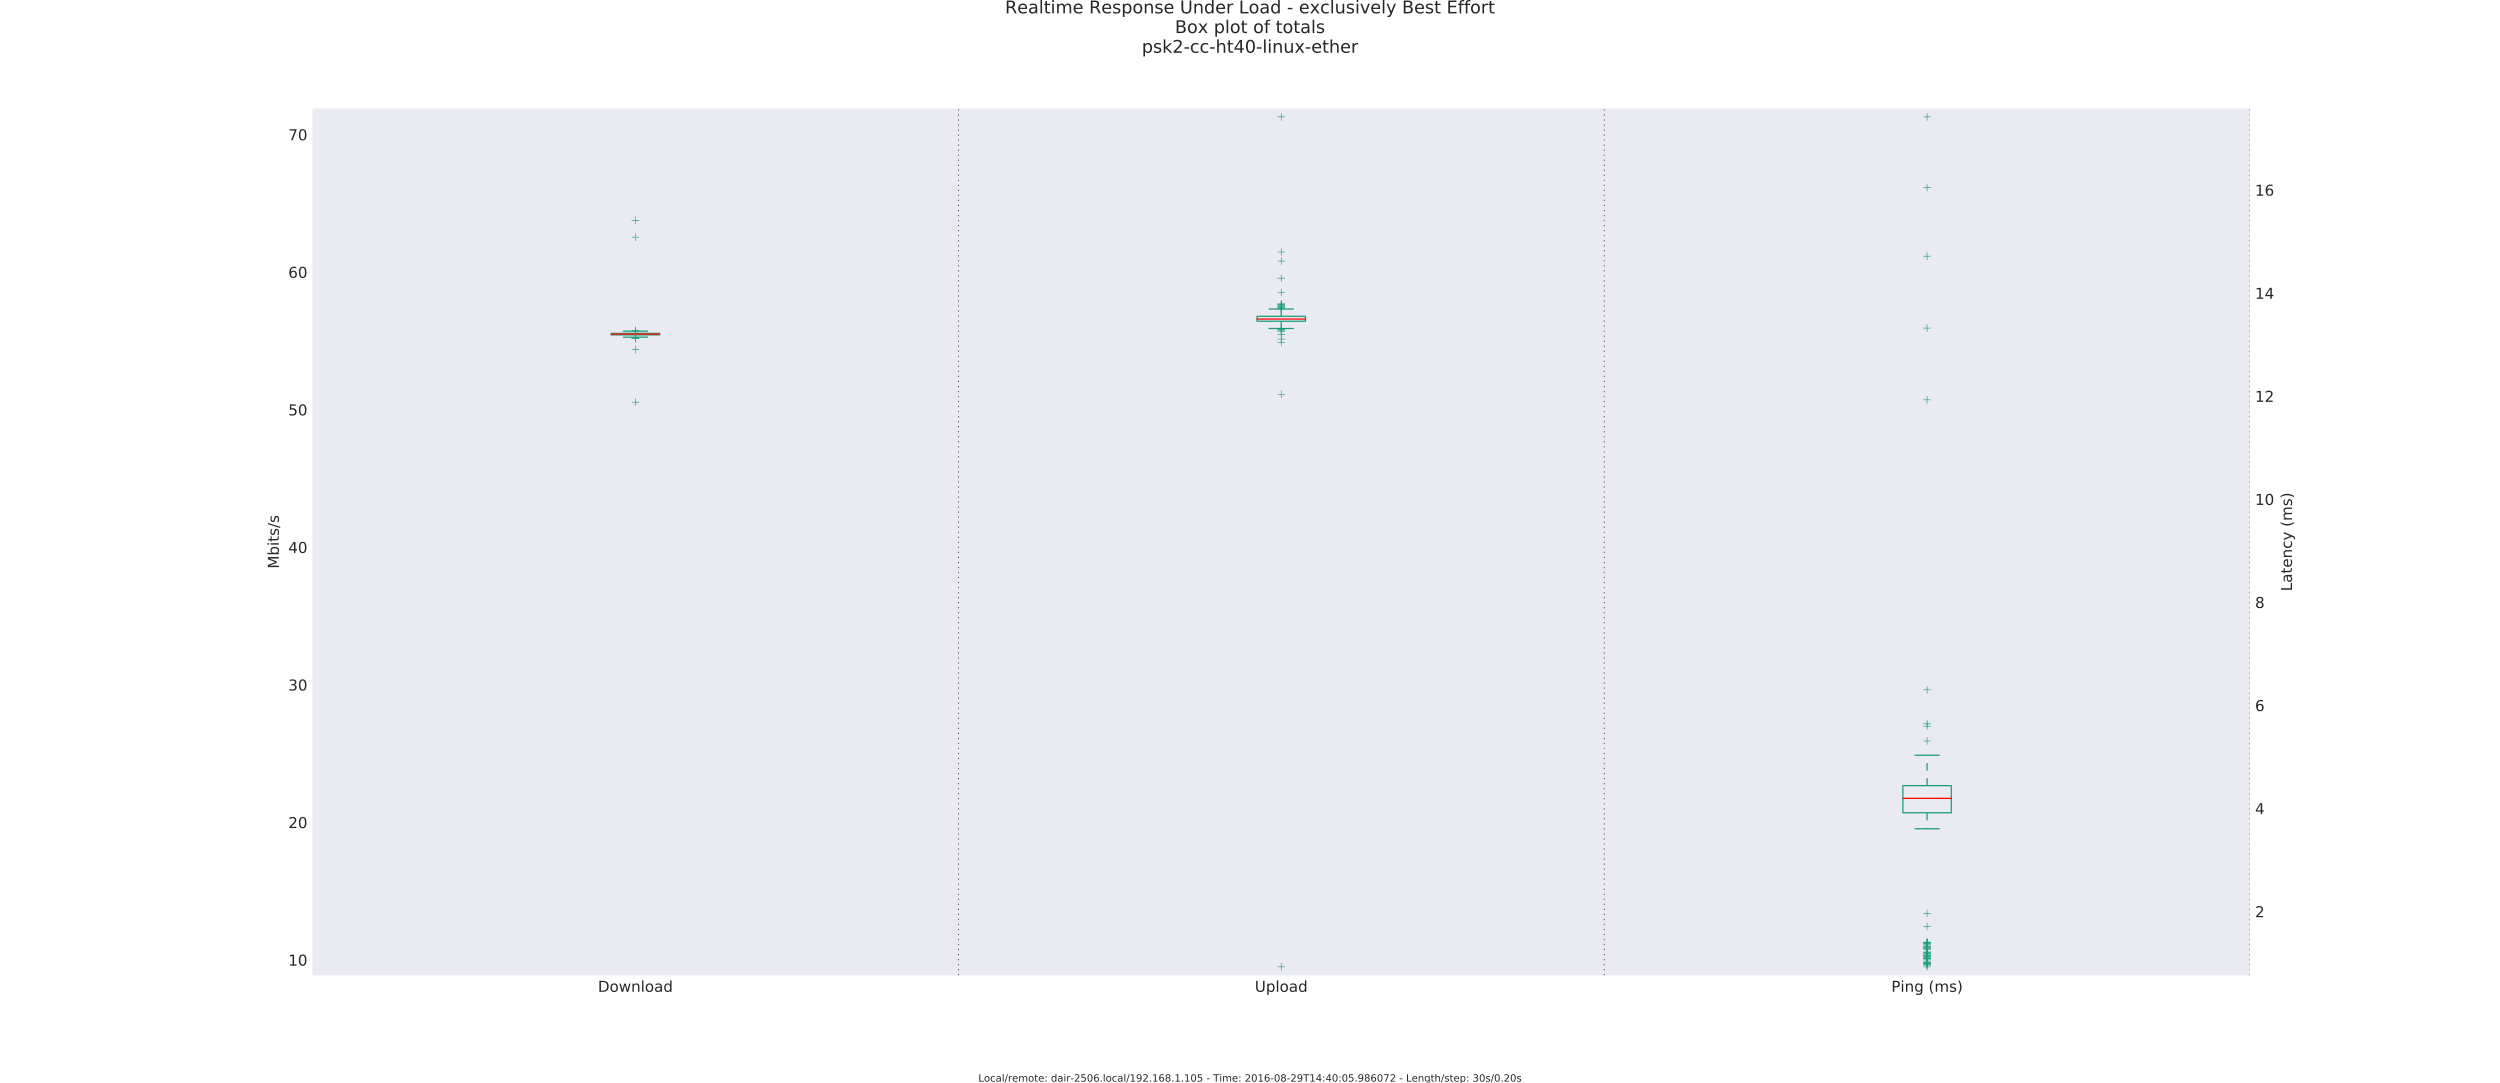 <?xml version="1.0" encoding="utf-8" standalone="no"?>
<!DOCTYPE svg PUBLIC "-//W3C//DTD SVG 1.1//EN"
  "http://www.w3.org/Graphics/SVG/1.1/DTD/svg11.dtd">
<!-- Created with matplotlib (http://matplotlib.org/) -->
<svg height="862pt" version="1.1" viewBox="0 0 1989 862" width="1989pt" xmlns="http://www.w3.org/2000/svg" xmlns:xlink="http://www.w3.org/1999/xlink">
 <defs>
  <style type="text/css">
*{stroke-linecap:butt;stroke-linejoin:round;stroke-miterlimit:100000;}
  </style>
 </defs>
 <g id="figure_1">
  <g id="patch_1">
   <path d="M 0 862.2 
L 1989 862.2 
L 1989 0 
L 0 0 
z
" style="fill:#ffffff;"/>
  </g>
  <g id="axes_1">
   <g id="patch_2">
    <path d="M 248.625 775.98 
L 1790.1 775.98 
L 1790.1 86.22 
L 248.625 86.22 
z
" style="fill:#eaeaf2;"/>
   </g>
   <g id="matplotlib.axis_1">
    <g id="xtick_1">
     <g id="line2d_1">
      <defs>
       <path d="M 0 0 
L 0 0 
" id="m922cc7125b" style="stroke:#262626;stroke-width:0.5;"/>
      </defs>
      <g>
       <use style="fill:#262626;stroke:#262626;stroke-width:0.5;" x="505.538" xlink:href="#m922cc7125b" y="775.98"/>
      </g>
     </g>
     <g id="line2d_2">
      <g>
       <use style="fill:#262626;stroke:#262626;stroke-width:0.5;" x="505.538" xlink:href="#m922cc7125b" y="86.22"/>
      </g>
     </g>
     <g id="text_1">
      <!-- Download -->
      <defs>
       <path d="M 54.891 33.016 
L 54.891 0 
L 45.906 0 
L 45.906 32.719 
Q 45.906 40.484 42.875 44.328 
Q 39.844 48.188 33.797 48.188 
Q 26.516 48.188 22.312 43.547 
Q 18.109 38.922 18.109 30.906 
L 18.109 0 
L 9.078 0 
L 9.078 54.688 
L 18.109 54.688 
L 18.109 46.188 
Q 21.344 51.125 25.703 53.562 
Q 30.078 56 35.797 56 
Q 45.219 56 50.047 50.172 
Q 54.891 44.344 54.891 33.016 
" id="BitstreamVeraSans-Roman-6e"/>
       <path d="M 30.609 48.391 
Q 23.391 48.391 19.188 42.75 
Q 14.984 37.109 14.984 27.297 
Q 14.984 17.484 19.156 11.844 
Q 23.344 6.203 30.609 6.203 
Q 37.797 6.203 41.984 11.859 
Q 46.188 17.531 46.188 27.297 
Q 46.188 37.016 41.984 42.703 
Q 37.797 48.391 30.609 48.391 
M 30.609 56 
Q 42.328 56 49.016 48.375 
Q 55.719 40.766 55.719 27.297 
Q 55.719 13.875 49.016 6.219 
Q 42.328 -1.422 30.609 -1.422 
Q 18.844 -1.422 12.172 6.219 
Q 5.516 13.875 5.516 27.297 
Q 5.516 40.766 12.172 48.375 
Q 18.844 56 30.609 56 
" id="BitstreamVeraSans-Roman-6f"/>
       <path d="M 9.422 75.984 
L 18.406 75.984 
L 18.406 0 
L 9.422 0 
z
" id="BitstreamVeraSans-Roman-6c"/>
       <path d="M 19.672 64.797 
L 19.672 8.109 
L 31.594 8.109 
Q 46.688 8.109 53.688 14.938 
Q 60.688 21.781 60.688 36.531 
Q 60.688 51.172 53.688 57.984 
Q 46.688 64.797 31.594 64.797 
z
M 9.812 72.906 
L 30.078 72.906 
Q 51.266 72.906 61.172 64.094 
Q 71.094 55.281 71.094 36.531 
Q 71.094 17.672 61.125 8.828 
Q 51.172 0 30.078 0 
L 9.812 0 
z
" id="BitstreamVeraSans-Roman-44"/>
       <path d="M 45.406 46.391 
L 45.406 75.984 
L 54.391 75.984 
L 54.391 0 
L 45.406 0 
L 45.406 8.203 
Q 42.578 3.328 38.25 0.953 
Q 33.938 -1.422 27.875 -1.422 
Q 17.969 -1.422 11.734 6.484 
Q 5.516 14.406 5.516 27.297 
Q 5.516 40.188 11.734 48.094 
Q 17.969 56 27.875 56 
Q 33.938 56 38.25 53.625 
Q 42.578 51.266 45.406 46.391 
M 14.797 27.297 
Q 14.797 17.391 18.875 11.75 
Q 22.953 6.109 30.078 6.109 
Q 37.203 6.109 41.297 11.75 
Q 45.406 17.391 45.406 27.297 
Q 45.406 37.203 41.297 42.844 
Q 37.203 48.484 30.078 48.484 
Q 22.953 48.484 18.875 42.844 
Q 14.797 37.203 14.797 27.297 
" id="BitstreamVeraSans-Roman-64"/>
       <path d="M 4.203 54.688 
L 13.188 54.688 
L 24.422 12.016 
L 35.594 54.688 
L 46.188 54.688 
L 57.422 12.016 
L 68.609 54.688 
L 77.594 54.688 
L 63.281 0 
L 52.688 0 
L 40.922 44.828 
L 29.109 0 
L 18.5 0 
z
" id="BitstreamVeraSans-Roman-77"/>
       <path d="M 34.281 27.484 
Q 23.391 27.484 19.188 25 
Q 14.984 22.516 14.984 16.5 
Q 14.984 11.719 18.141 8.906 
Q 21.297 6.109 26.703 6.109 
Q 34.188 6.109 38.703 11.406 
Q 43.219 16.703 43.219 25.484 
L 43.219 27.484 
z
M 52.203 31.203 
L 52.203 0 
L 43.219 0 
L 43.219 8.297 
Q 40.141 3.328 35.547 0.953 
Q 30.953 -1.422 24.312 -1.422 
Q 15.922 -1.422 10.953 3.297 
Q 6 8.016 6 15.922 
Q 6 25.141 12.172 29.828 
Q 18.359 34.516 30.609 34.516 
L 43.219 34.516 
L 43.219 35.406 
Q 43.219 41.609 39.141 45 
Q 35.062 48.391 27.688 48.391 
Q 23 48.391 18.547 47.266 
Q 14.109 46.141 10.016 43.891 
L 10.016 52.203 
Q 14.938 54.109 19.578 55.047 
Q 24.219 56 28.609 56 
Q 40.484 56 46.344 49.844 
Q 52.203 43.703 52.203 31.203 
" id="BitstreamVeraSans-Roman-61"/>
      </defs>
      <g style="fill:#262626;" transform="translate(475.713 789.098)scale(0.12 -0.12)">
       <use xlink:href="#BitstreamVeraSans-Roman-44"/>
       <use x="77.002" xlink:href="#BitstreamVeraSans-Roman-6f"/>
       <use x="138.184" xlink:href="#BitstreamVeraSans-Roman-77"/>
       <use x="219.971" xlink:href="#BitstreamVeraSans-Roman-6e"/>
       <use x="283.35" xlink:href="#BitstreamVeraSans-Roman-6c"/>
       <use x="311.133" xlink:href="#BitstreamVeraSans-Roman-6f"/>
       <use x="372.314" xlink:href="#BitstreamVeraSans-Roman-61"/>
       <use x="433.594" xlink:href="#BitstreamVeraSans-Roman-64"/>
      </g>
     </g>
    </g>
    <g id="xtick_2">
     <g id="line2d_3">
      <g>
       <use style="fill:#262626;stroke:#262626;stroke-width:0.5;" x="1019.362" xlink:href="#m922cc7125b" y="775.98"/>
      </g>
     </g>
     <g id="line2d_4">
      <g>
       <use style="fill:#262626;stroke:#262626;stroke-width:0.5;" x="1019.362" xlink:href="#m922cc7125b" y="86.22"/>
      </g>
     </g>
     <g id="text_2">
      <!-- Upload -->
      <defs>
       <path d="M 8.688 72.906 
L 18.609 72.906 
L 18.609 28.609 
Q 18.609 16.891 22.844 11.734 
Q 27.094 6.594 36.625 6.594 
Q 46.094 6.594 50.344 11.734 
Q 54.594 16.891 54.594 28.609 
L 54.594 72.906 
L 64.5 72.906 
L 64.5 27.391 
Q 64.5 13.141 57.438 5.859 
Q 50.391 -1.422 36.625 -1.422 
Q 22.797 -1.422 15.734 5.859 
Q 8.688 13.141 8.688 27.391 
z
" id="BitstreamVeraSans-Roman-55"/>
       <path d="M 18.109 8.203 
L 18.109 -20.797 
L 9.078 -20.797 
L 9.078 54.688 
L 18.109 54.688 
L 18.109 46.391 
Q 20.953 51.266 25.266 53.625 
Q 29.594 56 35.594 56 
Q 45.562 56 51.781 48.094 
Q 58.016 40.188 58.016 27.297 
Q 58.016 14.406 51.781 6.484 
Q 45.562 -1.422 35.594 -1.422 
Q 29.594 -1.422 25.266 0.953 
Q 20.953 3.328 18.109 8.203 
M 48.688 27.297 
Q 48.688 37.203 44.609 42.844 
Q 40.531 48.484 33.406 48.484 
Q 26.266 48.484 22.188 42.844 
Q 18.109 37.203 18.109 27.297 
Q 18.109 17.391 22.188 11.75 
Q 26.266 6.109 33.406 6.109 
Q 40.531 6.109 44.609 11.75 
Q 48.688 17.391 48.688 27.297 
" id="BitstreamVeraSans-Roman-70"/>
      </defs>
      <g style="fill:#262626;" transform="translate(998.338 789.098)scale(0.12 -0.12)">
       <use xlink:href="#BitstreamVeraSans-Roman-55"/>
       <use x="73.193" xlink:href="#BitstreamVeraSans-Roman-70"/>
       <use x="136.67" xlink:href="#BitstreamVeraSans-Roman-6c"/>
       <use x="164.453" xlink:href="#BitstreamVeraSans-Roman-6f"/>
       <use x="225.635" xlink:href="#BitstreamVeraSans-Roman-61"/>
       <use x="286.914" xlink:href="#BitstreamVeraSans-Roman-64"/>
      </g>
     </g>
    </g>
    <g id="xtick_3">
     <g id="line2d_5">
      <g>
       <use style="fill:#262626;stroke:#262626;stroke-width:0.5;" x="1533.188" xlink:href="#m922cc7125b" y="775.98"/>
      </g>
     </g>
     <g id="line2d_6">
      <g>
       <use style="fill:#262626;stroke:#262626;stroke-width:0.5;" x="1533.188" xlink:href="#m922cc7125b" y="86.22"/>
      </g>
     </g>
     <g id="text_3">
      <!-- Ping (ms) -->
      <defs>
       <path id="BitstreamVeraSans-Roman-20"/>
       <path d="M 8.016 75.875 
L 15.828 75.875 
Q 23.141 64.359 26.781 53.312 
Q 30.422 42.281 30.422 31.391 
Q 30.422 20.453 26.781 9.375 
Q 23.141 -1.703 15.828 -13.188 
L 8.016 -13.188 
Q 14.5 -2 17.703 9.062 
Q 20.906 20.125 20.906 31.391 
Q 20.906 42.672 17.703 53.656 
Q 14.5 64.656 8.016 75.875 
" id="BitstreamVeraSans-Roman-29"/>
       <path d="M 52 44.188 
Q 55.375 50.25 60.062 53.125 
Q 64.75 56 71.094 56 
Q 79.641 56 84.281 50.016 
Q 88.922 44.047 88.922 33.016 
L 88.922 0 
L 79.891 0 
L 79.891 32.719 
Q 79.891 40.578 77.094 44.375 
Q 74.312 48.188 68.609 48.188 
Q 61.625 48.188 57.562 43.547 
Q 53.516 38.922 53.516 30.906 
L 53.516 0 
L 44.484 0 
L 44.484 32.719 
Q 44.484 40.625 41.703 44.406 
Q 38.922 48.188 33.109 48.188 
Q 26.219 48.188 22.156 43.531 
Q 18.109 38.875 18.109 30.906 
L 18.109 0 
L 9.078 0 
L 9.078 54.688 
L 18.109 54.688 
L 18.109 46.188 
Q 21.188 51.219 25.484 53.609 
Q 29.781 56 35.688 56 
Q 41.656 56 45.828 52.969 
Q 50 49.953 52 44.188 
" id="BitstreamVeraSans-Roman-6d"/>
       <path d="M 19.672 64.797 
L 19.672 37.406 
L 32.078 37.406 
Q 38.969 37.406 42.719 40.969 
Q 46.484 44.531 46.484 51.125 
Q 46.484 57.672 42.719 61.234 
Q 38.969 64.797 32.078 64.797 
z
M 9.812 72.906 
L 32.078 72.906 
Q 44.344 72.906 50.609 67.359 
Q 56.891 61.812 56.891 51.125 
Q 56.891 40.328 50.609 34.812 
Q 44.344 29.297 32.078 29.297 
L 19.672 29.297 
L 19.672 0 
L 9.812 0 
z
" id="BitstreamVeraSans-Roman-50"/>
       <path d="M 9.422 54.688 
L 18.406 54.688 
L 18.406 0 
L 9.422 0 
z
M 9.422 75.984 
L 18.406 75.984 
L 18.406 64.594 
L 9.422 64.594 
z
" id="BitstreamVeraSans-Roman-69"/>
       <path d="M 31 75.875 
Q 24.469 64.656 21.281 53.656 
Q 18.109 42.672 18.109 31.391 
Q 18.109 20.125 21.312 9.062 
Q 24.516 -2 31 -13.188 
L 23.188 -13.188 
Q 15.875 -1.703 12.234 9.375 
Q 8.594 20.453 8.594 31.391 
Q 8.594 42.281 12.203 53.312 
Q 15.828 64.359 23.188 75.875 
z
" id="BitstreamVeraSans-Roman-28"/>
       <path d="M 45.406 27.984 
Q 45.406 37.75 41.375 43.109 
Q 37.359 48.484 30.078 48.484 
Q 22.859 48.484 18.828 43.109 
Q 14.797 37.75 14.797 27.984 
Q 14.797 18.266 18.828 12.891 
Q 22.859 7.516 30.078 7.516 
Q 37.359 7.516 41.375 12.891 
Q 45.406 18.266 45.406 27.984 
M 54.391 6.781 
Q 54.391 -7.172 48.188 -13.984 
Q 42 -20.797 29.203 -20.797 
Q 24.469 -20.797 20.266 -20.094 
Q 16.062 -19.391 12.109 -17.922 
L 12.109 -9.188 
Q 16.062 -11.328 19.922 -12.344 
Q 23.781 -13.375 27.781 -13.375 
Q 36.625 -13.375 41.016 -8.766 
Q 45.406 -4.156 45.406 5.172 
L 45.406 9.625 
Q 42.625 4.781 38.281 2.391 
Q 33.938 0 27.875 0 
Q 17.828 0 11.672 7.656 
Q 5.516 15.328 5.516 27.984 
Q 5.516 40.672 11.672 48.328 
Q 17.828 56 27.875 56 
Q 33.938 56 38.281 53.609 
Q 42.625 51.219 45.406 46.391 
L 45.406 54.688 
L 54.391 54.688 
z
" id="BitstreamVeraSans-Roman-67"/>
       <path d="M 44.281 53.078 
L 44.281 44.578 
Q 40.484 46.531 36.375 47.5 
Q 32.281 48.484 27.875 48.484 
Q 21.188 48.484 17.844 46.438 
Q 14.5 44.391 14.5 40.281 
Q 14.5 37.156 16.891 35.375 
Q 19.281 33.594 26.516 31.984 
L 29.594 31.297 
Q 39.156 29.25 43.188 25.516 
Q 47.219 21.781 47.219 15.094 
Q 47.219 7.469 41.188 3.016 
Q 35.156 -1.422 24.609 -1.422 
Q 20.219 -1.422 15.453 -0.562 
Q 10.688 0.297 5.422 2 
L 5.422 11.281 
Q 10.406 8.688 15.234 7.391 
Q 20.062 6.109 24.812 6.109 
Q 31.156 6.109 34.562 8.281 
Q 37.984 10.453 37.984 14.406 
Q 37.984 18.062 35.516 20.016 
Q 33.062 21.969 24.703 23.781 
L 21.578 24.516 
Q 13.234 26.266 9.516 29.906 
Q 5.812 33.547 5.812 39.891 
Q 5.812 47.609 11.281 51.797 
Q 16.75 56 26.812 56 
Q 31.781 56 36.172 55.266 
Q 40.578 54.547 44.281 53.078 
" id="BitstreamVeraSans-Roman-73"/>
      </defs>
      <g style="fill:#262626;" transform="translate(1504.734 789.098)scale(0.12 -0.12)">
       <use xlink:href="#BitstreamVeraSans-Roman-50"/>
       <use x="60.271" xlink:href="#BitstreamVeraSans-Roman-69"/>
       <use x="88.055" xlink:href="#BitstreamVeraSans-Roman-6e"/>
       <use x="151.434" xlink:href="#BitstreamVeraSans-Roman-67"/>
       <use x="214.91" xlink:href="#BitstreamVeraSans-Roman-20"/>
       <use x="246.697" xlink:href="#BitstreamVeraSans-Roman-28"/>
       <use x="285.711" xlink:href="#BitstreamVeraSans-Roman-6d"/>
       <use x="383.123" xlink:href="#BitstreamVeraSans-Roman-73"/>
       <use x="435.223" xlink:href="#BitstreamVeraSans-Roman-29"/>
      </g>
     </g>
    </g>
   </g>
   <g id="matplotlib.axis_2">
    <g id="ytick_1">
     <g id="line2d_7">
      <g>
       <use style="fill:#262626;stroke:#262626;stroke-width:0.5;" x="248.625" xlink:href="#m922cc7125b" y="764.949"/>
      </g>
     </g>
     <g id="text_4">
      <!-- 10 -->
      <defs>
       <path d="M 31.781 66.406 
Q 24.172 66.406 20.328 58.906 
Q 16.5 51.422 16.5 36.375 
Q 16.5 21.391 20.328 13.891 
Q 24.172 6.391 31.781 6.391 
Q 39.453 6.391 43.281 13.891 
Q 47.125 21.391 47.125 36.375 
Q 47.125 51.422 43.281 58.906 
Q 39.453 66.406 31.781 66.406 
M 31.781 74.219 
Q 44.047 74.219 50.516 64.516 
Q 56.984 54.828 56.984 36.375 
Q 56.984 17.969 50.516 8.266 
Q 44.047 -1.422 31.781 -1.422 
Q 19.531 -1.422 13.062 8.266 
Q 6.594 17.969 6.594 36.375 
Q 6.594 54.828 13.062 64.516 
Q 19.531 74.219 31.781 74.219 
" id="BitstreamVeraSans-Roman-30"/>
       <path d="M 12.406 8.297 
L 28.516 8.297 
L 28.516 63.922 
L 10.984 60.406 
L 10.984 69.391 
L 28.422 72.906 
L 38.281 72.906 
L 38.281 8.297 
L 54.391 8.297 
L 54.391 0 
L 12.406 0 
z
" id="BitstreamVeraSans-Roman-31"/>
      </defs>
      <g style="fill:#262626;" transform="translate(229.355 768.261)scale(0.12 -0.12)">
       <use xlink:href="#BitstreamVeraSans-Roman-31"/>
       <use x="63.623" xlink:href="#BitstreamVeraSans-Roman-30"/>
      </g>
     </g>
    </g>
    <g id="ytick_2">
     <g id="line2d_8">
      <g>
       <use style="fill:#262626;stroke:#262626;stroke-width:0.5;" x="248.625" xlink:href="#m922cc7125b" y="655.509"/>
      </g>
     </g>
     <g id="text_5">
      <!-- 20 -->
      <defs>
       <path d="M 19.188 8.297 
L 53.609 8.297 
L 53.609 0 
L 7.328 0 
L 7.328 8.297 
Q 12.938 14.109 22.625 23.891 
Q 32.328 33.688 34.812 36.531 
Q 39.547 41.844 41.422 45.531 
Q 43.312 49.219 43.312 52.781 
Q 43.312 58.594 39.234 62.25 
Q 35.156 65.922 28.609 65.922 
Q 23.969 65.922 18.812 64.312 
Q 13.672 62.703 7.812 59.422 
L 7.812 69.391 
Q 13.766 71.781 18.938 73 
Q 24.125 74.219 28.422 74.219 
Q 39.75 74.219 46.484 68.547 
Q 53.219 62.891 53.219 53.422 
Q 53.219 48.922 51.531 44.891 
Q 49.859 40.875 45.406 35.406 
Q 44.188 33.984 37.641 27.219 
Q 31.109 20.453 19.188 8.297 
" id="BitstreamVeraSans-Roman-32"/>
      </defs>
      <g style="fill:#262626;" transform="translate(229.355 658.82)scale(0.12 -0.12)">
       <use xlink:href="#BitstreamVeraSans-Roman-32"/>
       <use x="63.623" xlink:href="#BitstreamVeraSans-Roman-30"/>
      </g>
     </g>
    </g>
    <g id="ytick_3">
     <g id="line2d_9">
      <g>
       <use style="fill:#262626;stroke:#262626;stroke-width:0.5;" x="248.625" xlink:href="#m922cc7125b" y="546.068"/>
      </g>
     </g>
     <g id="text_6">
      <!-- 30 -->
      <defs>
       <path d="M 40.578 39.312 
Q 47.656 37.797 51.625 33 
Q 55.609 28.219 55.609 21.188 
Q 55.609 10.406 48.188 4.484 
Q 40.766 -1.422 27.094 -1.422 
Q 22.516 -1.422 17.656 -0.516 
Q 12.797 0.391 7.625 2.203 
L 7.625 11.719 
Q 11.719 9.328 16.594 8.109 
Q 21.484 6.891 26.812 6.891 
Q 36.078 6.891 40.938 10.547 
Q 45.797 14.203 45.797 21.188 
Q 45.797 27.641 41.281 31.266 
Q 36.766 34.906 28.719 34.906 
L 20.219 34.906 
L 20.219 43.016 
L 29.109 43.016 
Q 36.375 43.016 40.234 45.922 
Q 44.094 48.828 44.094 54.297 
Q 44.094 59.906 40.109 62.906 
Q 36.141 65.922 28.719 65.922 
Q 24.656 65.922 20.016 65.031 
Q 15.375 64.156 9.812 62.312 
L 9.812 71.094 
Q 15.438 72.656 20.344 73.438 
Q 25.25 74.219 29.594 74.219 
Q 40.828 74.219 47.359 69.109 
Q 53.906 64.016 53.906 55.328 
Q 53.906 49.266 50.438 45.094 
Q 46.969 40.922 40.578 39.312 
" id="BitstreamVeraSans-Roman-33"/>
      </defs>
      <g style="fill:#262626;" transform="translate(229.355 549.379)scale(0.12 -0.12)">
       <use xlink:href="#BitstreamVeraSans-Roman-33"/>
       <use x="63.623" xlink:href="#BitstreamVeraSans-Roman-30"/>
      </g>
     </g>
    </g>
    <g id="ytick_4">
     <g id="line2d_10">
      <g>
       <use style="fill:#262626;stroke:#262626;stroke-width:0.5;" x="248.625" xlink:href="#m922cc7125b" y="436.627"/>
      </g>
     </g>
     <g id="text_7">
      <!-- 40 -->
      <defs>
       <path d="M 37.797 64.312 
L 12.891 25.391 
L 37.797 25.391 
z
M 35.203 72.906 
L 47.609 72.906 
L 47.609 25.391 
L 58.016 25.391 
L 58.016 17.188 
L 47.609 17.188 
L 47.609 0 
L 37.797 0 
L 37.797 17.188 
L 4.891 17.188 
L 4.891 26.703 
z
" id="BitstreamVeraSans-Roman-34"/>
      </defs>
      <g style="fill:#262626;" transform="translate(229.355 439.938)scale(0.12 -0.12)">
       <use xlink:href="#BitstreamVeraSans-Roman-34"/>
       <use x="63.623" xlink:href="#BitstreamVeraSans-Roman-30"/>
      </g>
     </g>
    </g>
    <g id="ytick_5">
     <g id="line2d_11">
      <g>
       <use style="fill:#262626;stroke:#262626;stroke-width:0.5;" x="248.625" xlink:href="#m922cc7125b" y="327.186"/>
      </g>
     </g>
     <g id="text_8">
      <!-- 50 -->
      <defs>
       <path d="M 10.797 72.906 
L 49.516 72.906 
L 49.516 64.594 
L 19.828 64.594 
L 19.828 46.734 
Q 21.969 47.469 24.109 47.828 
Q 26.266 48.188 28.422 48.188 
Q 40.625 48.188 47.75 41.5 
Q 54.891 34.812 54.891 23.391 
Q 54.891 11.625 47.562 5.094 
Q 40.234 -1.422 26.906 -1.422 
Q 22.312 -1.422 17.547 -0.641 
Q 12.797 0.141 7.719 1.703 
L 7.719 11.625 
Q 12.109 9.234 16.797 8.062 
Q 21.484 6.891 26.703 6.891 
Q 35.156 6.891 40.078 11.328 
Q 45.016 15.766 45.016 23.391 
Q 45.016 31 40.078 35.438 
Q 35.156 39.891 26.703 39.891 
Q 22.75 39.891 18.812 39.016 
Q 14.891 38.141 10.797 36.281 
z
" id="BitstreamVeraSans-Roman-35"/>
      </defs>
      <g style="fill:#262626;" transform="translate(229.355 330.497)scale(0.12 -0.12)">
       <use xlink:href="#BitstreamVeraSans-Roman-35"/>
       <use x="63.623" xlink:href="#BitstreamVeraSans-Roman-30"/>
      </g>
     </g>
    </g>
    <g id="ytick_6">
     <g id="line2d_12">
      <g>
       <use style="fill:#262626;stroke:#262626;stroke-width:0.5;" x="248.625" xlink:href="#m922cc7125b" y="217.745"/>
      </g>
     </g>
     <g id="text_9">
      <!-- 60 -->
      <defs>
       <path d="M 33.016 40.375 
Q 26.375 40.375 22.484 35.828 
Q 18.609 31.297 18.609 23.391 
Q 18.609 15.531 22.484 10.953 
Q 26.375 6.391 33.016 6.391 
Q 39.656 6.391 43.531 10.953 
Q 47.406 15.531 47.406 23.391 
Q 47.406 31.297 43.531 35.828 
Q 39.656 40.375 33.016 40.375 
M 52.594 71.297 
L 52.594 62.312 
Q 48.875 64.062 45.094 64.984 
Q 41.312 65.922 37.594 65.922 
Q 27.828 65.922 22.672 59.328 
Q 17.531 52.734 16.797 39.406 
Q 19.672 43.656 24.016 45.922 
Q 28.375 48.188 33.594 48.188 
Q 44.578 48.188 50.953 41.516 
Q 57.328 34.859 57.328 23.391 
Q 57.328 12.156 50.688 5.359 
Q 44.047 -1.422 33.016 -1.422 
Q 20.359 -1.422 13.672 8.266 
Q 6.984 17.969 6.984 36.375 
Q 6.984 53.656 15.188 63.938 
Q 23.391 74.219 37.203 74.219 
Q 40.922 74.219 44.703 73.484 
Q 48.484 72.75 52.594 71.297 
" id="BitstreamVeraSans-Roman-36"/>
      </defs>
      <g style="fill:#262626;" transform="translate(229.355 221.056)scale(0.12 -0.12)">
       <use xlink:href="#BitstreamVeraSans-Roman-36"/>
       <use x="63.623" xlink:href="#BitstreamVeraSans-Roman-30"/>
      </g>
     </g>
    </g>
    <g id="ytick_7">
     <g id="line2d_13">
      <g>
       <use style="fill:#262626;stroke:#262626;stroke-width:0.5;" x="248.625" xlink:href="#m922cc7125b" y="108.304"/>
      </g>
     </g>
     <g id="text_10">
      <!-- 70 -->
      <defs>
       <path d="M 8.203 72.906 
L 55.078 72.906 
L 55.078 68.703 
L 28.609 0 
L 18.312 0 
L 43.219 64.594 
L 8.203 64.594 
z
" id="BitstreamVeraSans-Roman-37"/>
      </defs>
      <g style="fill:#262626;" transform="translate(229.355 111.615)scale(0.12 -0.12)">
       <use xlink:href="#BitstreamVeraSans-Roman-37"/>
       <use x="63.623" xlink:href="#BitstreamVeraSans-Roman-30"/>
      </g>
     </g>
    </g>
    <g id="ytick_8">
     <g id="line2d_14">
      <g>
       <use style="fill:#262626;stroke:#262626;stroke-width:0.5;" x="248.625" xlink:href="#m922cc7125b" y="743.061"/>
      </g>
     </g>
    </g>
    <g id="ytick_9">
     <g id="line2d_15">
      <g>
       <use style="fill:#262626;stroke:#262626;stroke-width:0.5;" x="248.625" xlink:href="#m922cc7125b" y="721.173"/>
      </g>
     </g>
    </g>
    <g id="ytick_10">
     <g id="line2d_16">
      <g>
       <use style="fill:#262626;stroke:#262626;stroke-width:0.5;" x="248.625" xlink:href="#m922cc7125b" y="699.285"/>
      </g>
     </g>
    </g>
    <g id="ytick_11">
     <g id="line2d_17">
      <g>
       <use style="fill:#262626;stroke:#262626;stroke-width:0.5;" x="248.625" xlink:href="#m922cc7125b" y="677.397"/>
      </g>
     </g>
    </g>
    <g id="ytick_12">
     <g id="line2d_18">
      <g>
       <use style="fill:#262626;stroke:#262626;stroke-width:0.5;" x="248.625" xlink:href="#m922cc7125b" y="633.62"/>
      </g>
     </g>
    </g>
    <g id="ytick_13">
     <g id="line2d_19">
      <g>
       <use style="fill:#262626;stroke:#262626;stroke-width:0.5;" x="248.625" xlink:href="#m922cc7125b" y="611.732"/>
      </g>
     </g>
    </g>
    <g id="ytick_14">
     <g id="line2d_20">
      <g>
       <use style="fill:#262626;stroke:#262626;stroke-width:0.5;" x="248.625" xlink:href="#m922cc7125b" y="589.844"/>
      </g>
     </g>
    </g>
    <g id="ytick_15">
     <g id="line2d_21">
      <g>
       <use style="fill:#262626;stroke:#262626;stroke-width:0.5;" x="248.625" xlink:href="#m922cc7125b" y="567.956"/>
      </g>
     </g>
    </g>
    <g id="ytick_16">
     <g id="line2d_22">
      <g>
       <use style="fill:#262626;stroke:#262626;stroke-width:0.5;" x="248.625" xlink:href="#m922cc7125b" y="524.179"/>
      </g>
     </g>
    </g>
    <g id="ytick_17">
     <g id="line2d_23">
      <g>
       <use style="fill:#262626;stroke:#262626;stroke-width:0.5;" x="248.625" xlink:href="#m922cc7125b" y="502.291"/>
      </g>
     </g>
    </g>
    <g id="ytick_18">
     <g id="line2d_24">
      <g>
       <use style="fill:#262626;stroke:#262626;stroke-width:0.5;" x="248.625" xlink:href="#m922cc7125b" y="480.403"/>
      </g>
     </g>
    </g>
    <g id="ytick_19">
     <g id="line2d_25">
      <g>
       <use style="fill:#262626;stroke:#262626;stroke-width:0.5;" x="248.625" xlink:href="#m922cc7125b" y="458.515"/>
      </g>
     </g>
    </g>
    <g id="ytick_20">
     <g id="line2d_26">
      <g>
       <use style="fill:#262626;stroke:#262626;stroke-width:0.5;" x="248.625" xlink:href="#m922cc7125b" y="414.739"/>
      </g>
     </g>
    </g>
    <g id="ytick_21">
     <g id="line2d_27">
      <g>
       <use style="fill:#262626;stroke:#262626;stroke-width:0.5;" x="248.625" xlink:href="#m922cc7125b" y="392.85"/>
      </g>
     </g>
    </g>
    <g id="ytick_22">
     <g id="line2d_28">
      <g>
       <use style="fill:#262626;stroke:#262626;stroke-width:0.5;" x="248.625" xlink:href="#m922cc7125b" y="370.962"/>
      </g>
     </g>
    </g>
    <g id="ytick_23">
     <g id="line2d_29">
      <g>
       <use style="fill:#262626;stroke:#262626;stroke-width:0.5;" x="248.625" xlink:href="#m922cc7125b" y="349.074"/>
      </g>
     </g>
    </g>
    <g id="ytick_24">
     <g id="line2d_30">
      <g>
       <use style="fill:#262626;stroke:#262626;stroke-width:0.5;" x="248.625" xlink:href="#m922cc7125b" y="305.298"/>
      </g>
     </g>
    </g>
    <g id="ytick_25">
     <g id="line2d_31">
      <g>
       <use style="fill:#262626;stroke:#262626;stroke-width:0.5;" x="248.625" xlink:href="#m922cc7125b" y="283.41"/>
      </g>
     </g>
    </g>
    <g id="ytick_26">
     <g id="line2d_32">
      <g>
       <use style="fill:#262626;stroke:#262626;stroke-width:0.5;" x="248.625" xlink:href="#m922cc7125b" y="261.521"/>
      </g>
     </g>
    </g>
    <g id="ytick_27">
     <g id="line2d_33">
      <g>
       <use style="fill:#262626;stroke:#262626;stroke-width:0.5;" x="248.625" xlink:href="#m922cc7125b" y="239.633"/>
      </g>
     </g>
    </g>
    <g id="ytick_28">
     <g id="line2d_34">
      <g>
       <use style="fill:#262626;stroke:#262626;stroke-width:0.5;" x="248.625" xlink:href="#m922cc7125b" y="195.857"/>
      </g>
     </g>
    </g>
    <g id="ytick_29">
     <g id="line2d_35">
      <g>
       <use style="fill:#262626;stroke:#262626;stroke-width:0.5;" x="248.625" xlink:href="#m922cc7125b" y="173.969"/>
      </g>
     </g>
    </g>
    <g id="ytick_30">
     <g id="line2d_36">
      <g>
       <use style="fill:#262626;stroke:#262626;stroke-width:0.5;" x="248.625" xlink:href="#m922cc7125b" y="152.08"/>
      </g>
     </g>
    </g>
    <g id="ytick_31">
     <g id="line2d_37">
      <g>
       <use style="fill:#262626;stroke:#262626;stroke-width:0.5;" x="248.625" xlink:href="#m922cc7125b" y="130.192"/>
      </g>
     </g>
    </g>
    <g id="ytick_32">
     <g id="line2d_38">
      <g>
       <use style="fill:#262626;stroke:#262626;stroke-width:0.5;" x="248.625" xlink:href="#m922cc7125b" y="86.416"/>
      </g>
     </g>
    </g>
    <g id="text_11">
     <!-- Mbits/s -->
     <defs>
      <path d="M 18.312 70.219 
L 18.312 54.688 
L 36.812 54.688 
L 36.812 47.703 
L 18.312 47.703 
L 18.312 18.016 
Q 18.312 11.328 20.141 9.422 
Q 21.969 7.516 27.594 7.516 
L 36.812 7.516 
L 36.812 0 
L 27.594 0 
Q 17.188 0 13.234 3.875 
Q 9.281 7.766 9.281 18.016 
L 9.281 47.703 
L 2.688 47.703 
L 2.688 54.688 
L 9.281 54.688 
L 9.281 70.219 
z
" id="BitstreamVeraSans-Roman-74"/>
      <path d="M 9.812 72.906 
L 24.516 72.906 
L 43.109 23.297 
L 61.812 72.906 
L 76.516 72.906 
L 76.516 0 
L 66.891 0 
L 66.891 64.016 
L 48.094 14.016 
L 38.188 14.016 
L 19.391 64.016 
L 19.391 0 
L 9.812 0 
z
" id="BitstreamVeraSans-Roman-4d"/>
      <path d="M 25.391 72.906 
L 33.688 72.906 
L 8.297 -9.281 
L 0 -9.281 
z
" id="BitstreamVeraSans-Roman-2f"/>
      <path d="M 48.688 27.297 
Q 48.688 37.203 44.609 42.844 
Q 40.531 48.484 33.406 48.484 
Q 26.266 48.484 22.188 42.844 
Q 18.109 37.203 18.109 27.297 
Q 18.109 17.391 22.188 11.75 
Q 26.266 6.109 33.406 6.109 
Q 40.531 6.109 44.609 11.75 
Q 48.688 17.391 48.688 27.297 
M 18.109 46.391 
Q 20.953 51.266 25.266 53.625 
Q 29.594 56 35.594 56 
Q 45.562 56 51.781 48.094 
Q 58.016 40.188 58.016 27.297 
Q 58.016 14.406 51.781 6.484 
Q 45.562 -1.422 35.594 -1.422 
Q 29.594 -1.422 25.266 0.953 
Q 20.953 3.328 18.109 8.203 
L 18.109 0 
L 9.078 0 
L 9.078 75.984 
L 18.109 75.984 
z
" id="BitstreamVeraSans-Roman-62"/>
     </defs>
     <g style="fill:#262626;" transform="translate(221.859 452.377)rotate(-90.0)scale(0.12 -0.12)">
      <use xlink:href="#BitstreamVeraSans-Roman-4d"/>
      <use x="86.279" xlink:href="#BitstreamVeraSans-Roman-62"/>
      <use x="149.756" xlink:href="#BitstreamVeraSans-Roman-69"/>
      <use x="177.539" xlink:href="#BitstreamVeraSans-Roman-74"/>
      <use x="216.748" xlink:href="#BitstreamVeraSans-Roman-73"/>
      <use x="268.848" xlink:href="#BitstreamVeraSans-Roman-2f"/>
      <use x="302.539" xlink:href="#BitstreamVeraSans-Roman-73"/>
     </g>
    </g>
   </g>
   <g id="line2d_39">
    <path clip-path="url(#p8348aa342d)" d="M 486.269 266.465 
L 524.806 266.465 
L 524.806 265.201 
L 486.269 265.201 
L 486.269 266.465 
" style="fill:none;stroke:#1b9e77;stroke-linecap:round;"/>
   </g>
   <g id="line2d_40">
    <path clip-path="url(#p8348aa342d)" d="M 505.538 266.465 
L 505.538 268.255 
" style="fill:none;stroke:#1b9e77;stroke-dasharray:6,6;stroke-dashoffset:0.0;"/>
   </g>
   <g id="line2d_41">
    <path clip-path="url(#p8348aa342d)" d="M 505.538 265.201 
L 505.538 263.458 
" style="fill:none;stroke:#1b9e77;stroke-dasharray:6,6;stroke-dashoffset:0.0;"/>
   </g>
   <g id="line2d_42">
    <path clip-path="url(#p8348aa342d)" d="M 495.903 268.255 
L 515.172 268.255 
" style="fill:none;stroke:#1b9e77;stroke-linecap:round;"/>
   </g>
   <g id="line2d_43">
    <path clip-path="url(#p8348aa342d)" d="M 495.903 263.458 
L 515.172 263.458 
" style="fill:none;stroke:#1b9e77;stroke-linecap:round;"/>
   </g>
   <g id="line2d_44">
    <path clip-path="url(#p8348aa342d)" d="M 486.269 265.83 
L 524.806 265.83 
" style="fill:none;stroke:#ff0000;stroke-linecap:round;"/>
   </g>
   <g id="line2d_45">
    <defs>
     <path d="M -3 0 
L 3 0 
M 0 3 
L 0 -3 
" id="mc84a3a7d61" style="stroke:#1b9e77;stroke-width:0.5;"/>
    </defs>
    <g clip-path="url(#p8348aa342d)">
     <use style="fill:#0000ff;stroke:#1b9e77;stroke-width:0.5;" x="505.538" xlink:href="#mc84a3a7d61" y="278.113"/>
     <use style="fill:#0000ff;stroke:#1b9e77;stroke-width:0.5;" x="505.538" xlink:href="#mc84a3a7d61" y="268.422"/>
     <use style="fill:#0000ff;stroke:#1b9e77;stroke-width:0.5;" x="505.538" xlink:href="#mc84a3a7d61" y="269.306"/>
     <use style="fill:#0000ff;stroke:#1b9e77;stroke-width:0.5;" x="505.538" xlink:href="#mc84a3a7d61" y="269.238"/>
     <use style="fill:#0000ff;stroke:#1b9e77;stroke-width:0.5;" x="505.538" xlink:href="#mc84a3a7d61" y="319.963"/>
     <use style="fill:#0000ff;stroke:#1b9e77;stroke-width:0.5;" x="505.538" xlink:href="#mc84a3a7d61" y="175.349"/>
     <use style="fill:#0000ff;stroke:#1b9e77;stroke-width:0.5;" x="505.538" xlink:href="#mc84a3a7d61" y="262.906"/>
     <use style="fill:#0000ff;stroke:#1b9e77;stroke-width:0.5;" x="505.538" xlink:href="#mc84a3a7d61" y="263.204"/>
     <use style="fill:#0000ff;stroke:#1b9e77;stroke-width:0.5;" x="505.538" xlink:href="#mc84a3a7d61" y="188.684"/>
    </g>
   </g>
   <g id="line2d_46">
    <path clip-path="url(#p8348aa342d)" d="M 762.45 775.98 
L 762.45 86.22 
" style="fill:none;stroke:#000000;stroke-dasharray:1,3;stroke-dashoffset:0.0;stroke-width:0.5;"/>
   </g>
   <g id="line2d_47">
    <path clip-path="url(#p8348aa342d)" d="M 1000.094 255.579 
L 1038.631 255.579 
L 1038.631 251.67 
L 1000.094 251.67 
L 1000.094 255.579 
" style="fill:none;stroke:#1b9e77;stroke-linecap:round;"/>
   </g>
   <g id="line2d_48">
    <path clip-path="url(#p8348aa342d)" d="M 1019.362 255.579 
L 1019.362 261.35 
" style="fill:none;stroke:#1b9e77;stroke-dasharray:6,6;stroke-dashoffset:0.0;"/>
   </g>
   <g id="line2d_49">
    <path clip-path="url(#p8348aa342d)" d="M 1019.362 251.67 
L 1019.362 245.848 
" style="fill:none;stroke:#1b9e77;stroke-dasharray:6,6;stroke-dashoffset:0.0;"/>
   </g>
   <g id="line2d_50">
    <path clip-path="url(#p8348aa342d)" d="M 1009.728 261.35 
L 1028.997 261.35 
" style="fill:none;stroke:#1b9e77;stroke-linecap:round;"/>
   </g>
   <g id="line2d_51">
    <path clip-path="url(#p8348aa342d)" d="M 1009.728 245.848 
L 1028.997 245.848 
" style="fill:none;stroke:#1b9e77;stroke-linecap:round;"/>
   </g>
   <g id="line2d_52">
    <path clip-path="url(#p8348aa342d)" d="M 1000.094 253.807 
L 1038.631 253.807 
" style="fill:none;stroke:#ff0000;stroke-linecap:round;"/>
   </g>
   <g id="line2d_53">
    <g clip-path="url(#p8348aa342d)">
     <use style="fill:#0000ff;stroke:#1b9e77;stroke-width:0.5;" x="1019.362" xlink:href="#mc84a3a7d61" y="263.49"/>
     <use style="fill:#0000ff;stroke:#1b9e77;stroke-width:0.5;" x="1019.362" xlink:href="#mc84a3a7d61" y="261.475"/>
     <use style="fill:#0000ff;stroke:#1b9e77;stroke-width:0.5;" x="1019.362" xlink:href="#mc84a3a7d61" y="265.992"/>
     <use style="fill:#0000ff;stroke:#1b9e77;stroke-width:0.5;" x="1019.362" xlink:href="#mc84a3a7d61" y="262.275"/>
     <use style="fill:#0000ff;stroke:#1b9e77;stroke-width:0.5;" x="1019.362" xlink:href="#mc84a3a7d61" y="269.739"/>
     <use style="fill:#0000ff;stroke:#1b9e77;stroke-width:0.5;" x="1019.362" xlink:href="#mc84a3a7d61" y="272.449"/>
     <use style="fill:#0000ff;stroke:#1b9e77;stroke-width:0.5;" x="1019.362" xlink:href="#mc84a3a7d61" y="262.258"/>
     <use style="fill:#0000ff;stroke:#1b9e77;stroke-width:0.5;" x="1019.362" xlink:href="#mc84a3a7d61" y="263.274"/>
     <use style="fill:#0000ff;stroke:#1b9e77;stroke-width:0.5;" x="1019.362" xlink:href="#mc84a3a7d61" y="313.746"/>
     <use style="fill:#0000ff;stroke:#1b9e77;stroke-width:0.5;" x="1019.362" xlink:href="#mc84a3a7d61" y="769.218"/>
     <use style="fill:#0000ff;stroke:#1b9e77;stroke-width:0.5;" x="1019.362" xlink:href="#mc84a3a7d61" y="92.982"/>
     <use style="fill:#0000ff;stroke:#1b9e77;stroke-width:0.5;" x="1019.362" xlink:href="#mc84a3a7d61" y="241.691"/>
     <use style="fill:#0000ff;stroke:#1b9e77;stroke-width:0.5;" x="1019.362" xlink:href="#mc84a3a7d61" y="200.473"/>
     <use style="fill:#0000ff;stroke:#1b9e77;stroke-width:0.5;" x="1019.362" xlink:href="#mc84a3a7d61" y="207.743"/>
     <use style="fill:#0000ff;stroke:#1b9e77;stroke-width:0.5;" x="1019.362" xlink:href="#mc84a3a7d61" y="221.345"/>
     <use style="fill:#0000ff;stroke:#1b9e77;stroke-width:0.5;" x="1019.362" xlink:href="#mc84a3a7d61" y="243.627"/>
     <use style="fill:#0000ff;stroke:#1b9e77;stroke-width:0.5;" x="1019.362" xlink:href="#mc84a3a7d61" y="245.176"/>
     <use style="fill:#0000ff;stroke:#1b9e77;stroke-width:0.5;" x="1019.362" xlink:href="#mc84a3a7d61" y="242.242"/>
     <use style="fill:#0000ff;stroke:#1b9e77;stroke-width:0.5;" x="1019.362" xlink:href="#mc84a3a7d61" y="245.123"/>
     <use style="fill:#0000ff;stroke:#1b9e77;stroke-width:0.5;" x="1019.362" xlink:href="#mc84a3a7d61" y="245.168"/>
     <use style="fill:#0000ff;stroke:#1b9e77;stroke-width:0.5;" x="1019.362" xlink:href="#mc84a3a7d61" y="242.772"/>
     <use style="fill:#0000ff;stroke:#1b9e77;stroke-width:0.5;" x="1019.362" xlink:href="#mc84a3a7d61" y="242.584"/>
     <use style="fill:#0000ff;stroke:#1b9e77;stroke-width:0.5;" x="1019.362" xlink:href="#mc84a3a7d61" y="245.214"/>
     <use style="fill:#0000ff;stroke:#1b9e77;stroke-width:0.5;" x="1019.362" xlink:href="#mc84a3a7d61" y="232.675"/>
     <use style="fill:#0000ff;stroke:#1b9e77;stroke-width:0.5;" x="1019.362" xlink:href="#mc84a3a7d61" y="243.634"/>
     <use style="fill:#0000ff;stroke:#1b9e77;stroke-width:0.5;" x="1019.362" xlink:href="#mc84a3a7d61" y="244.331"/>
    </g>
   </g>
   <g id="line2d_54">
    <path clip-path="url(#p8348aa342d)" d="M 1276.275 775.98 
L 1276.275 86.22 
" style="fill:none;stroke:#000000;stroke-dasharray:1,3;stroke-dashoffset:0.0;stroke-width:0.5;"/>
   </g>
   <g id="patch_3">
    <path d="M 248.625 86.22 
L 1790.1 86.22 
" style="fill:none;"/>
   </g>
   <g id="patch_4">
    <path d="M 1790.1 775.98 
L 1790.1 86.22 
" style="fill:none;"/>
   </g>
   <g id="patch_5">
    <path d="M 248.625 775.98 
L 1790.1 775.98 
" style="fill:none;"/>
   </g>
   <g id="patch_6">
    <path d="M 248.625 775.98 
L 248.625 86.22 
" style="fill:none;"/>
   </g>
  </g>
  <g id="axes_2">
   <g id="matplotlib.axis_3">
    <g id="ytick_33">
     <g id="line2d_55">
      <g>
       <use style="fill:#262626;stroke:#262626;stroke-width:0.5;" x="1790.1" xlink:href="#m922cc7125b" y="726.429"/>
      </g>
     </g>
     <g id="text_12">
      <!-- 2 -->
      <g style="fill:#262626;" transform="translate(1794.1 729.741)scale(0.12 -0.12)">
       <use xlink:href="#BitstreamVeraSans-Roman-32"/>
      </g>
     </g>
    </g>
    <g id="ytick_34">
     <g id="line2d_56">
      <g>
       <use style="fill:#262626;stroke:#262626;stroke-width:0.5;" x="1790.1" xlink:href="#m922cc7125b" y="644.424"/>
      </g>
     </g>
     <g id="text_13">
      <!-- 4 -->
      <g style="fill:#262626;" transform="translate(1794.1 647.735)scale(0.12 -0.12)">
       <use xlink:href="#BitstreamVeraSans-Roman-34"/>
      </g>
     </g>
    </g>
    <g id="ytick_35">
     <g id="line2d_57">
      <g>
       <use style="fill:#262626;stroke:#262626;stroke-width:0.5;" x="1790.1" xlink:href="#m922cc7125b" y="562.419"/>
      </g>
     </g>
     <g id="text_14">
      <!-- 6 -->
      <g style="fill:#262626;" transform="translate(1794.1 565.73)scale(0.12 -0.12)">
       <use xlink:href="#BitstreamVeraSans-Roman-36"/>
      </g>
     </g>
    </g>
    <g id="ytick_36">
     <g id="line2d_58">
      <g>
       <use style="fill:#262626;stroke:#262626;stroke-width:0.5;" x="1790.1" xlink:href="#m922cc7125b" y="480.413"/>
      </g>
     </g>
     <g id="text_15">
      <!-- 8 -->
      <defs>
       <path d="M 31.781 34.625 
Q 24.75 34.625 20.719 30.859 
Q 16.703 27.094 16.703 20.516 
Q 16.703 13.922 20.719 10.156 
Q 24.75 6.391 31.781 6.391 
Q 38.812 6.391 42.859 10.172 
Q 46.922 13.969 46.922 20.516 
Q 46.922 27.094 42.891 30.859 
Q 38.875 34.625 31.781 34.625 
M 21.922 38.812 
Q 15.578 40.375 12.031 44.719 
Q 8.5 49.078 8.5 55.328 
Q 8.5 64.062 14.719 69.141 
Q 20.953 74.219 31.781 74.219 
Q 42.672 74.219 48.875 69.141 
Q 55.078 64.062 55.078 55.328 
Q 55.078 49.078 51.531 44.719 
Q 48 40.375 41.703 38.812 
Q 48.828 37.156 52.797 32.312 
Q 56.781 27.484 56.781 20.516 
Q 56.781 9.906 50.312 4.234 
Q 43.844 -1.422 31.781 -1.422 
Q 19.734 -1.422 13.25 4.234 
Q 6.781 9.906 6.781 20.516 
Q 6.781 27.484 10.781 32.312 
Q 14.797 37.156 21.922 38.812 
M 18.312 54.391 
Q 18.312 48.734 21.844 45.562 
Q 25.391 42.391 31.781 42.391 
Q 38.141 42.391 41.719 45.562 
Q 45.312 48.734 45.312 54.391 
Q 45.312 60.062 41.719 63.234 
Q 38.141 66.406 31.781 66.406 
Q 25.391 66.406 21.844 63.234 
Q 18.312 60.062 18.312 54.391 
" id="BitstreamVeraSans-Roman-38"/>
      </defs>
      <g style="fill:#262626;" transform="translate(1794.1 483.725)scale(0.12 -0.12)">
       <use xlink:href="#BitstreamVeraSans-Roman-38"/>
      </g>
     </g>
    </g>
    <g id="ytick_37">
     <g id="line2d_59">
      <g>
       <use style="fill:#262626;stroke:#262626;stroke-width:0.5;" x="1790.1" xlink:href="#m922cc7125b" y="398.408"/>
      </g>
     </g>
     <g id="text_16">
      <!-- 10 -->
      <g style="fill:#262626;" transform="translate(1794.1 401.719)scale(0.12 -0.12)">
       <use xlink:href="#BitstreamVeraSans-Roman-31"/>
       <use x="63.623" xlink:href="#BitstreamVeraSans-Roman-30"/>
      </g>
     </g>
    </g>
    <g id="ytick_38">
     <g id="line2d_60">
      <g>
       <use style="fill:#262626;stroke:#262626;stroke-width:0.5;" x="1790.1" xlink:href="#m922cc7125b" y="316.403"/>
      </g>
     </g>
     <g id="text_17">
      <!-- 12 -->
      <g style="fill:#262626;" transform="translate(1794.1 319.714)scale(0.12 -0.12)">
       <use xlink:href="#BitstreamVeraSans-Roman-31"/>
       <use x="63.623" xlink:href="#BitstreamVeraSans-Roman-32"/>
      </g>
     </g>
    </g>
    <g id="ytick_39">
     <g id="line2d_61">
      <g>
       <use style="fill:#262626;stroke:#262626;stroke-width:0.5;" x="1790.1" xlink:href="#m922cc7125b" y="234.397"/>
      </g>
     </g>
     <g id="text_18">
      <!-- 14 -->
      <g style="fill:#262626;" transform="translate(1794.1 237.709)scale(0.12 -0.12)">
       <use xlink:href="#BitstreamVeraSans-Roman-31"/>
       <use x="63.623" xlink:href="#BitstreamVeraSans-Roman-34"/>
      </g>
     </g>
    </g>
    <g id="ytick_40">
     <g id="line2d_62">
      <g>
       <use style="fill:#262626;stroke:#262626;stroke-width:0.5;" x="1790.1" xlink:href="#m922cc7125b" y="152.392"/>
      </g>
     </g>
     <g id="text_19">
      <!-- 16 -->
      <g style="fill:#262626;" transform="translate(1794.1 155.703)scale(0.12 -0.12)">
       <use xlink:href="#BitstreamVeraSans-Roman-31"/>
       <use x="63.623" xlink:href="#BitstreamVeraSans-Roman-36"/>
      </g>
     </g>
    </g>
    <g id="ytick_41">
     <g id="line2d_63">
      <g>
       <use style="fill:#262626;stroke:#262626;stroke-width:0.5;" x="1790.1" xlink:href="#m922cc7125b" y="767.432"/>
      </g>
     </g>
    </g>
    <g id="ytick_42">
     <g id="line2d_64">
      <g>
       <use style="fill:#262626;stroke:#262626;stroke-width:0.5;" x="1790.1" xlink:href="#m922cc7125b" y="746.931"/>
      </g>
     </g>
    </g>
    <g id="ytick_43">
     <g id="line2d_65">
      <g>
       <use style="fill:#262626;stroke:#262626;stroke-width:0.5;" x="1790.1" xlink:href="#m922cc7125b" y="705.928"/>
      </g>
     </g>
    </g>
    <g id="ytick_44">
     <g id="line2d_66">
      <g>
       <use style="fill:#262626;stroke:#262626;stroke-width:0.5;" x="1790.1" xlink:href="#m922cc7125b" y="685.427"/>
      </g>
     </g>
    </g>
    <g id="ytick_45">
     <g id="line2d_67">
      <g>
       <use style="fill:#262626;stroke:#262626;stroke-width:0.5;" x="1790.1" xlink:href="#m922cc7125b" y="664.925"/>
      </g>
     </g>
    </g>
    <g id="ytick_46">
     <g id="line2d_68">
      <g>
       <use style="fill:#262626;stroke:#262626;stroke-width:0.5;" x="1790.1" xlink:href="#m922cc7125b" y="623.923"/>
      </g>
     </g>
    </g>
    <g id="ytick_47">
     <g id="line2d_69">
      <g>
       <use style="fill:#262626;stroke:#262626;stroke-width:0.5;" x="1790.1" xlink:href="#m922cc7125b" y="603.421"/>
      </g>
     </g>
    </g>
    <g id="ytick_48">
     <g id="line2d_70">
      <g>
       <use style="fill:#262626;stroke:#262626;stroke-width:0.5;" x="1790.1" xlink:href="#m922cc7125b" y="582.92"/>
      </g>
     </g>
    </g>
    <g id="ytick_49">
     <g id="line2d_71">
      <g>
       <use style="fill:#262626;stroke:#262626;stroke-width:0.5;" x="1790.1" xlink:href="#m922cc7125b" y="541.917"/>
      </g>
     </g>
    </g>
    <g id="ytick_50">
     <g id="line2d_72">
      <g>
       <use style="fill:#262626;stroke:#262626;stroke-width:0.5;" x="1790.1" xlink:href="#m922cc7125b" y="521.416"/>
      </g>
     </g>
    </g>
    <g id="ytick_51">
     <g id="line2d_73">
      <g>
       <use style="fill:#262626;stroke:#262626;stroke-width:0.5;" x="1790.1" xlink:href="#m922cc7125b" y="500.915"/>
      </g>
     </g>
    </g>
    <g id="ytick_52">
     <g id="line2d_74">
      <g>
       <use style="fill:#262626;stroke:#262626;stroke-width:0.5;" x="1790.1" xlink:href="#m922cc7125b" y="459.912"/>
      </g>
     </g>
    </g>
    <g id="ytick_53">
     <g id="line2d_75">
      <g>
       <use style="fill:#262626;stroke:#262626;stroke-width:0.5;" x="1790.1" xlink:href="#m922cc7125b" y="439.411"/>
      </g>
     </g>
    </g>
    <g id="ytick_54">
     <g id="line2d_76">
      <g>
       <use style="fill:#262626;stroke:#262626;stroke-width:0.5;" x="1790.1" xlink:href="#m922cc7125b" y="418.909"/>
      </g>
     </g>
    </g>
    <g id="ytick_55">
     <g id="line2d_77">
      <g>
       <use style="fill:#262626;stroke:#262626;stroke-width:0.5;" x="1790.1" xlink:href="#m922cc7125b" y="377.907"/>
      </g>
     </g>
    </g>
    <g id="ytick_56">
     <g id="line2d_78">
      <g>
       <use style="fill:#262626;stroke:#262626;stroke-width:0.5;" x="1790.1" xlink:href="#m922cc7125b" y="357.405"/>
      </g>
     </g>
    </g>
    <g id="ytick_57">
     <g id="line2d_79">
      <g>
       <use style="fill:#262626;stroke:#262626;stroke-width:0.5;" x="1790.1" xlink:href="#m922cc7125b" y="336.904"/>
      </g>
     </g>
    </g>
    <g id="ytick_58">
     <g id="line2d_80">
      <g>
       <use style="fill:#262626;stroke:#262626;stroke-width:0.5;" x="1790.1" xlink:href="#m922cc7125b" y="295.901"/>
      </g>
     </g>
    </g>
    <g id="ytick_59">
     <g id="line2d_81">
      <g>
       <use style="fill:#262626;stroke:#262626;stroke-width:0.5;" x="1790.1" xlink:href="#m922cc7125b" y="275.4"/>
      </g>
     </g>
    </g>
    <g id="ytick_60">
     <g id="line2d_82">
      <g>
       <use style="fill:#262626;stroke:#262626;stroke-width:0.5;" x="1790.1" xlink:href="#m922cc7125b" y="254.899"/>
      </g>
     </g>
    </g>
    <g id="ytick_61">
     <g id="line2d_83">
      <g>
       <use style="fill:#262626;stroke:#262626;stroke-width:0.5;" x="1790.1" xlink:href="#m922cc7125b" y="213.896"/>
      </g>
     </g>
    </g>
    <g id="ytick_62">
     <g id="line2d_84">
      <g>
       <use style="fill:#262626;stroke:#262626;stroke-width:0.5;" x="1790.1" xlink:href="#m922cc7125b" y="193.395"/>
      </g>
     </g>
    </g>
    <g id="ytick_63">
     <g id="line2d_85">
      <g>
       <use style="fill:#262626;stroke:#262626;stroke-width:0.5;" x="1790.1" xlink:href="#m922cc7125b" y="172.893"/>
      </g>
     </g>
    </g>
    <g id="ytick_64">
     <g id="line2d_86">
      <g>
       <use style="fill:#262626;stroke:#262626;stroke-width:0.5;" x="1790.1" xlink:href="#m922cc7125b" y="131.891"/>
      </g>
     </g>
    </g>
    <g id="ytick_65">
     <g id="line2d_87">
      <g>
       <use style="fill:#262626;stroke:#262626;stroke-width:0.5;" x="1790.1" xlink:href="#m922cc7125b" y="111.389"/>
      </g>
     </g>
    </g>
    <g id="ytick_66">
     <g id="line2d_88">
      <g>
       <use style="fill:#262626;stroke:#262626;stroke-width:0.5;" x="1790.1" xlink:href="#m922cc7125b" y="90.888"/>
      </g>
     </g>
    </g>
    <g id="text_20">
     <!-- Latency (ms) -->
     <defs>
      <path d="M 56.203 29.594 
L 56.203 25.203 
L 14.891 25.203 
Q 15.484 15.922 20.484 11.062 
Q 25.484 6.203 34.422 6.203 
Q 39.594 6.203 44.453 7.469 
Q 49.312 8.734 54.109 11.281 
L 54.109 2.781 
Q 49.266 0.734 44.188 -0.344 
Q 39.109 -1.422 33.891 -1.422 
Q 20.797 -1.422 13.156 6.188 
Q 5.516 13.812 5.516 26.812 
Q 5.516 40.234 12.766 48.109 
Q 20.016 56 32.328 56 
Q 43.359 56 49.781 48.891 
Q 56.203 41.797 56.203 29.594 
M 47.219 32.234 
Q 47.125 39.594 43.094 43.984 
Q 39.062 48.391 32.422 48.391 
Q 24.906 48.391 20.391 44.141 
Q 15.875 39.891 15.188 32.172 
z
" id="BitstreamVeraSans-Roman-65"/>
      <path d="M 9.812 72.906 
L 19.672 72.906 
L 19.672 8.297 
L 55.172 8.297 
L 55.172 0 
L 9.812 0 
z
" id="BitstreamVeraSans-Roman-4c"/>
      <path d="M 48.781 52.594 
L 48.781 44.188 
Q 44.969 46.297 41.141 47.344 
Q 37.312 48.391 33.406 48.391 
Q 24.656 48.391 19.812 42.844 
Q 14.984 37.312 14.984 27.297 
Q 14.984 17.281 19.812 11.734 
Q 24.656 6.203 33.406 6.203 
Q 37.312 6.203 41.141 7.25 
Q 44.969 8.297 48.781 10.406 
L 48.781 2.094 
Q 45.016 0.344 40.984 -0.531 
Q 36.969 -1.422 32.422 -1.422 
Q 20.062 -1.422 12.781 6.344 
Q 5.516 14.109 5.516 27.297 
Q 5.516 40.672 12.859 48.328 
Q 20.219 56 33.016 56 
Q 37.156 56 41.109 55.141 
Q 45.062 54.297 48.781 52.594 
" id="BitstreamVeraSans-Roman-63"/>
      <path d="M 32.172 -5.078 
Q 28.375 -14.844 24.75 -17.812 
Q 21.141 -20.797 15.094 -20.797 
L 7.906 -20.797 
L 7.906 -13.281 
L 13.188 -13.281 
Q 16.891 -13.281 18.938 -11.516 
Q 21 -9.766 23.484 -3.219 
L 25.094 0.875 
L 2.984 54.688 
L 12.5 54.688 
L 29.594 11.922 
L 46.688 54.688 
L 56.203 54.688 
z
" id="BitstreamVeraSans-Roman-79"/>
     </defs>
     <g style="fill:#262626;" transform="translate(1823.488 470.376)rotate(-90.0)scale(0.12 -0.12)">
      <use xlink:href="#BitstreamVeraSans-Roman-4c"/>
      <use x="55.713" xlink:href="#BitstreamVeraSans-Roman-61"/>
      <use x="116.992" xlink:href="#BitstreamVeraSans-Roman-74"/>
      <use x="156.201" xlink:href="#BitstreamVeraSans-Roman-65"/>
      <use x="217.725" xlink:href="#BitstreamVeraSans-Roman-6e"/>
      <use x="281.104" xlink:href="#BitstreamVeraSans-Roman-63"/>
      <use x="336.084" xlink:href="#BitstreamVeraSans-Roman-79"/>
      <use x="395.264" xlink:href="#BitstreamVeraSans-Roman-20"/>
      <use x="427.051" xlink:href="#BitstreamVeraSans-Roman-28"/>
      <use x="466.064" xlink:href="#BitstreamVeraSans-Roman-6d"/>
      <use x="563.477" xlink:href="#BitstreamVeraSans-Roman-73"/>
      <use x="615.576" xlink:href="#BitstreamVeraSans-Roman-29"/>
     </g>
    </g>
   </g>
   <g id="line2d_89">
    <path clip-path="url(#p8348aa342d)" d="M 1513.919 646.647 
L 1552.456 646.647 
L 1552.456 625.054 
L 1513.919 625.054 
L 1513.919 646.647 
" style="fill:none;stroke:#1b9e77;stroke-linecap:round;"/>
   </g>
   <g id="line2d_90">
    <path clip-path="url(#p8348aa342d)" d="M 1533.188 646.647 
L 1533.188 659.353 
" style="fill:none;stroke:#1b9e77;stroke-dasharray:6,6;stroke-dashoffset:0.0;"/>
   </g>
   <g id="line2d_91">
    <path clip-path="url(#p8348aa342d)" d="M 1533.188 625.054 
L 1533.188 600.855 
" style="fill:none;stroke:#1b9e77;stroke-dasharray:6,6;stroke-dashoffset:0.0;"/>
   </g>
   <g id="line2d_92">
    <path clip-path="url(#p8348aa342d)" d="M 1523.553 659.353 
L 1542.822 659.353 
" style="fill:none;stroke:#1b9e77;stroke-linecap:round;"/>
   </g>
   <g id="line2d_93">
    <path clip-path="url(#p8348aa342d)" d="M 1523.553 600.855 
L 1542.822 600.855 
" style="fill:none;stroke:#1b9e77;stroke-linecap:round;"/>
   </g>
   <g id="line2d_94">
    <path clip-path="url(#p8348aa342d)" d="M 1513.919 635.188 
L 1552.456 635.188 
" style="fill:none;stroke:#ff0000;stroke-linecap:round;"/>
   </g>
   <g id="line2d_95">
    <g clip-path="url(#p8348aa342d)">
     <use style="fill:#0000ff;stroke:#1b9e77;stroke-width:0.5;" x="1533.188" xlink:href="#mc84a3a7d61" y="737.09"/>
     <use style="fill:#0000ff;stroke:#1b9e77;stroke-width:0.5;" x="1533.188" xlink:href="#mc84a3a7d61" y="754.421"/>
     <use style="fill:#0000ff;stroke:#1b9e77;stroke-width:0.5;" x="1533.188" xlink:href="#mc84a3a7d61" y="755.05"/>
     <use style="fill:#0000ff;stroke:#1b9e77;stroke-width:0.5;" x="1533.188" xlink:href="#mc84a3a7d61" y="749.797"/>
     <use style="fill:#0000ff;stroke:#1b9e77;stroke-width:0.5;" x="1533.188" xlink:href="#mc84a3a7d61" y="759.875"/>
     <use style="fill:#0000ff;stroke:#1b9e77;stroke-width:0.5;" x="1533.188" xlink:href="#mc84a3a7d61" y="757.604"/>
     <use style="fill:#0000ff;stroke:#1b9e77;stroke-width:0.5;" x="1533.188" xlink:href="#mc84a3a7d61" y="758.604"/>
     <use style="fill:#0000ff;stroke:#1b9e77;stroke-width:0.5;" x="1533.188" xlink:href="#mc84a3a7d61" y="767.773"/>
     <use style="fill:#0000ff;stroke:#1b9e77;stroke-width:0.5;" x="1533.188" xlink:href="#mc84a3a7d61" y="767.532"/>
     <use style="fill:#0000ff;stroke:#1b9e77;stroke-width:0.5;" x="1533.188" xlink:href="#mc84a3a7d61" y="769.218"/>
     <use style="fill:#0000ff;stroke:#1b9e77;stroke-width:0.5;" x="1533.188" xlink:href="#mc84a3a7d61" y="760.128"/>
     <use style="fill:#0000ff;stroke:#1b9e77;stroke-width:0.5;" x="1533.188" xlink:href="#mc84a3a7d61" y="761.303"/>
     <use style="fill:#0000ff;stroke:#1b9e77;stroke-width:0.5;" x="1533.188" xlink:href="#mc84a3a7d61" y="762.184"/>
     <use style="fill:#0000ff;stroke:#1b9e77;stroke-width:0.5;" x="1533.188" xlink:href="#mc84a3a7d61" y="763.732"/>
     <use style="fill:#0000ff;stroke:#1b9e77;stroke-width:0.5;" x="1533.188" xlink:href="#mc84a3a7d61" y="752.018"/>
     <use style="fill:#0000ff;stroke:#1b9e77;stroke-width:0.5;" x="1533.188" xlink:href="#mc84a3a7d61" y="749.771"/>
     <use style="fill:#0000ff;stroke:#1b9e77;stroke-width:0.5;" x="1533.188" xlink:href="#mc84a3a7d61" y="749.54"/>
     <use style="fill:#0000ff;stroke:#1b9e77;stroke-width:0.5;" x="1533.188" xlink:href="#mc84a3a7d61" y="755.158"/>
     <use style="fill:#0000ff;stroke:#1b9e77;stroke-width:0.5;" x="1533.188" xlink:href="#mc84a3a7d61" y="757.418"/>
     <use style="fill:#0000ff;stroke:#1b9e77;stroke-width:0.5;" x="1533.188" xlink:href="#mc84a3a7d61" y="766.231"/>
     <use style="fill:#0000ff;stroke:#1b9e77;stroke-width:0.5;" x="1533.188" xlink:href="#mc84a3a7d61" y="765.756"/>
     <use style="fill:#0000ff;stroke:#1b9e77;stroke-width:0.5;" x="1533.188" xlink:href="#mc84a3a7d61" y="765.178"/>
     <use style="fill:#0000ff;stroke:#1b9e77;stroke-width:0.5;" x="1533.188" xlink:href="#mc84a3a7d61" y="766.401"/>
     <use style="fill:#0000ff;stroke:#1b9e77;stroke-width:0.5;" x="1533.188" xlink:href="#mc84a3a7d61" y="751.149"/>
     <use style="fill:#0000ff;stroke:#1b9e77;stroke-width:0.5;" x="1533.188" xlink:href="#mc84a3a7d61" y="750.621"/>
     <use style="fill:#0000ff;stroke:#1b9e77;stroke-width:0.5;" x="1533.188" xlink:href="#mc84a3a7d61" y="726.653"/>
     <use style="fill:#0000ff;stroke:#1b9e77;stroke-width:0.5;" x="1533.188" xlink:href="#mc84a3a7d61" y="753.544"/>
     <use style="fill:#0000ff;stroke:#1b9e77;stroke-width:0.5;" x="1533.188" xlink:href="#mc84a3a7d61" y="753.787"/>
     <use style="fill:#0000ff;stroke:#1b9e77;stroke-width:0.5;" x="1533.188" xlink:href="#mc84a3a7d61" y="750.025"/>
     <use style="fill:#0000ff;stroke:#1b9e77;stroke-width:0.5;" x="1533.188" xlink:href="#mc84a3a7d61" y="750.9"/>
     <use style="fill:#0000ff;stroke:#1b9e77;stroke-width:0.5;" x="1533.188" xlink:href="#mc84a3a7d61" y="753.843"/>
     <use style="fill:#0000ff;stroke:#1b9e77;stroke-width:0.5;" x="1533.188" xlink:href="#mc84a3a7d61" y="753.084"/>
     <use style="fill:#0000ff;stroke:#1b9e77;stroke-width:0.5;" x="1533.188" xlink:href="#mc84a3a7d61" y="761.557"/>
     <use style="fill:#0000ff;stroke:#1b9e77;stroke-width:0.5;" x="1533.188" xlink:href="#mc84a3a7d61" y="766.365"/>
     <use style="fill:#0000ff;stroke:#1b9e77;stroke-width:0.5;" x="1533.188" xlink:href="#mc84a3a7d61" y="760.229"/>
     <use style="fill:#0000ff;stroke:#1b9e77;stroke-width:0.5;" x="1533.188" xlink:href="#mc84a3a7d61" y="758.221"/>
     <use style="fill:#0000ff;stroke:#1b9e77;stroke-width:0.5;" x="1533.188" xlink:href="#mc84a3a7d61" y="762.906"/>
     <use style="fill:#0000ff;stroke:#1b9e77;stroke-width:0.5;" x="1533.188" xlink:href="#mc84a3a7d61" y="766.949"/>
     <use style="fill:#0000ff;stroke:#1b9e77;stroke-width:0.5;" x="1533.188" xlink:href="#mc84a3a7d61" y="761.251"/>
     <use style="fill:#0000ff;stroke:#1b9e77;stroke-width:0.5;" x="1533.188" xlink:href="#mc84a3a7d61" y="762.489"/>
     <use style="fill:#0000ff;stroke:#1b9e77;stroke-width:0.5;" x="1533.188" xlink:href="#mc84a3a7d61" y="759.719"/>
     <use style="fill:#0000ff;stroke:#1b9e77;stroke-width:0.5;" x="1533.188" xlink:href="#mc84a3a7d61" y="758.172"/>
     <use style="fill:#0000ff;stroke:#1b9e77;stroke-width:0.5;" x="1533.188" xlink:href="#mc84a3a7d61" y="762.342"/>
     <use style="fill:#0000ff;stroke:#1b9e77;stroke-width:0.5;" x="1533.188" xlink:href="#mc84a3a7d61" y="765.621"/>
     <use style="fill:#0000ff;stroke:#1b9e77;stroke-width:0.5;" x="1533.188" xlink:href="#mc84a3a7d61" y="548.831"/>
     <use style="fill:#0000ff;stroke:#1b9e77;stroke-width:0.5;" x="1533.188" xlink:href="#mc84a3a7d61" y="575.85"/>
     <use style="fill:#0000ff;stroke:#1b9e77;stroke-width:0.5;" x="1533.188" xlink:href="#mc84a3a7d61" y="577.792"/>
     <use style="fill:#0000ff;stroke:#1b9e77;stroke-width:0.5;" x="1533.188" xlink:href="#mc84a3a7d61" y="589.554"/>
     <use style="fill:#0000ff;stroke:#1b9e77;stroke-width:0.5;" x="1533.188" xlink:href="#mc84a3a7d61" y="318.122"/>
     <use style="fill:#0000ff;stroke:#1b9e77;stroke-width:0.5;" x="1533.188" xlink:href="#mc84a3a7d61" y="261.028"/>
     <use style="fill:#0000ff;stroke:#1b9e77;stroke-width:0.5;" x="1533.188" xlink:href="#mc84a3a7d61" y="203.824"/>
     <use style="fill:#0000ff;stroke:#1b9e77;stroke-width:0.5;" x="1533.188" xlink:href="#mc84a3a7d61" y="149.302"/>
     <use style="fill:#0000ff;stroke:#1b9e77;stroke-width:0.5;" x="1533.188" xlink:href="#mc84a3a7d61" y="92.982"/>
    </g>
   </g>
   <g id="line2d_96">
    <path clip-path="url(#p8348aa342d)" d="M 1790.1 775.98 
L 1790.1 86.22 
" style="fill:none;stroke:#000000;stroke-dasharray:1,3;stroke-dashoffset:0.0;stroke-width:0.5;"/>
   </g>
  </g>
  <g id="text_21">
   <!-- Realtime Response Under Load - exclusively Best Effort -->
   <defs>
    <path d="M 37.109 75.984 
L 37.109 68.5 
L 28.516 68.5 
Q 23.688 68.5 21.797 66.547 
Q 19.922 64.594 19.922 59.516 
L 19.922 54.688 
L 34.719 54.688 
L 34.719 47.703 
L 19.922 47.703 
L 19.922 0 
L 10.891 0 
L 10.891 47.703 
L 2.297 47.703 
L 2.297 54.688 
L 10.891 54.688 
L 10.891 58.5 
Q 10.891 67.625 15.141 71.797 
Q 19.391 75.984 28.609 75.984 
z
" id="BitstreamVeraSans-Roman-66"/>
    <path d="M 9.812 72.906 
L 55.906 72.906 
L 55.906 64.594 
L 19.672 64.594 
L 19.672 43.016 
L 54.391 43.016 
L 54.391 34.719 
L 19.672 34.719 
L 19.672 8.297 
L 56.781 8.297 
L 56.781 0 
L 9.812 0 
z
" id="BitstreamVeraSans-Roman-45"/>
    <path d="M 44.391 34.188 
Q 47.562 33.109 50.562 29.594 
Q 53.562 26.078 56.594 19.922 
L 66.609 0 
L 56 0 
L 46.688 18.703 
Q 43.062 26.031 39.672 28.422 
Q 36.281 30.812 30.422 30.812 
L 19.672 30.812 
L 19.672 0 
L 9.812 0 
L 9.812 72.906 
L 32.078 72.906 
Q 44.578 72.906 50.734 67.672 
Q 56.891 62.453 56.891 51.906 
Q 56.891 45.016 53.688 40.469 
Q 50.484 35.938 44.391 34.188 
M 19.672 64.797 
L 19.672 38.922 
L 32.078 38.922 
Q 39.203 38.922 42.844 42.219 
Q 46.484 45.516 46.484 51.906 
Q 46.484 58.297 42.844 61.547 
Q 39.203 64.797 32.078 64.797 
z
" id="BitstreamVeraSans-Roman-52"/>
    <path d="M 4.891 31.391 
L 31.203 31.391 
L 31.203 23.391 
L 4.891 23.391 
z
" id="BitstreamVeraSans-Roman-2d"/>
    <path d="M 54.891 54.688 
L 35.109 28.078 
L 55.906 0 
L 45.312 0 
L 29.391 21.484 
L 13.484 0 
L 2.875 0 
L 24.125 28.609 
L 4.688 54.688 
L 15.281 54.688 
L 29.781 35.203 
L 44.281 54.688 
z
" id="BitstreamVeraSans-Roman-78"/>
    <path d="M 2.984 54.688 
L 12.5 54.688 
L 29.594 8.797 
L 46.688 54.688 
L 56.203 54.688 
L 35.688 0 
L 23.484 0 
z
" id="BitstreamVeraSans-Roman-76"/>
    <path d="M 8.5 21.578 
L 8.5 54.688 
L 17.484 54.688 
L 17.484 21.922 
Q 17.484 14.156 20.5 10.266 
Q 23.531 6.391 29.594 6.391 
Q 36.859 6.391 41.078 11.031 
Q 45.312 15.672 45.312 23.688 
L 45.312 54.688 
L 54.297 54.688 
L 54.297 0 
L 45.312 0 
L 45.312 8.406 
Q 42.047 3.422 37.719 1 
Q 33.406 -1.422 27.688 -1.422 
Q 18.266 -1.422 13.375 4.438 
Q 8.5 10.297 8.5 21.578 
" id="BitstreamVeraSans-Roman-75"/>
    <path d="M 41.109 46.297 
Q 39.594 47.172 37.812 47.578 
Q 36.031 48 33.891 48 
Q 26.266 48 22.188 43.047 
Q 18.109 38.094 18.109 28.812 
L 18.109 0 
L 9.078 0 
L 9.078 54.688 
L 18.109 54.688 
L 18.109 46.188 
Q 20.953 51.172 25.484 53.578 
Q 30.031 56 36.531 56 
Q 37.453 56 38.578 55.875 
Q 39.703 55.766 41.062 55.516 
z
" id="BitstreamVeraSans-Roman-72"/>
    <path d="M 19.672 34.812 
L 19.672 8.109 
L 35.5 8.109 
Q 43.453 8.109 47.281 11.406 
Q 51.125 14.703 51.125 21.484 
Q 51.125 28.328 47.281 31.562 
Q 43.453 34.812 35.5 34.812 
z
M 19.672 64.797 
L 19.672 42.828 
L 34.281 42.828 
Q 41.5 42.828 45.031 45.531 
Q 48.578 48.25 48.578 53.812 
Q 48.578 59.328 45.031 62.062 
Q 41.5 64.797 34.281 64.797 
z
M 9.812 72.906 
L 35.016 72.906 
Q 46.297 72.906 52.391 68.219 
Q 58.5 63.531 58.5 54.891 
Q 58.5 48.188 55.375 44.234 
Q 52.25 40.281 46.188 39.312 
Q 53.469 37.75 57.5 32.781 
Q 61.531 27.828 61.531 20.406 
Q 61.531 10.641 54.891 5.312 
Q 48.25 0 35.984 0 
L 9.812 0 
z
" id="BitstreamVeraSans-Roman-42"/>
   </defs>
   <g style="fill:#262626;" transform="translate(799.587 10.638)scale(0.14 -0.14)">
    <use xlink:href="#BitstreamVeraSans-Roman-52"/>
    <use x="69.42" xlink:href="#BitstreamVeraSans-Roman-65"/>
    <use x="130.943" xlink:href="#BitstreamVeraSans-Roman-61"/>
    <use x="192.223" xlink:href="#BitstreamVeraSans-Roman-6c"/>
    <use x="220.006" xlink:href="#BitstreamVeraSans-Roman-74"/>
    <use x="259.215" xlink:href="#BitstreamVeraSans-Roman-69"/>
    <use x="286.998" xlink:href="#BitstreamVeraSans-Roman-6d"/>
    <use x="384.41" xlink:href="#BitstreamVeraSans-Roman-65"/>
    <use x="445.934" xlink:href="#BitstreamVeraSans-Roman-20"/>
    <use x="477.721" xlink:href="#BitstreamVeraSans-Roman-52"/>
    <use x="547.141" xlink:href="#BitstreamVeraSans-Roman-65"/>
    <use x="608.664" xlink:href="#BitstreamVeraSans-Roman-73"/>
    <use x="660.764" xlink:href="#BitstreamVeraSans-Roman-70"/>
    <use x="724.24" xlink:href="#BitstreamVeraSans-Roman-6f"/>
    <use x="785.422" xlink:href="#BitstreamVeraSans-Roman-6e"/>
    <use x="848.801" xlink:href="#BitstreamVeraSans-Roman-73"/>
    <use x="900.9" xlink:href="#BitstreamVeraSans-Roman-65"/>
    <use x="962.424" xlink:href="#BitstreamVeraSans-Roman-20"/>
    <use x="994.211" xlink:href="#BitstreamVeraSans-Roman-55"/>
    <use x="1067.404" xlink:href="#BitstreamVeraSans-Roman-6e"/>
    <use x="1130.783" xlink:href="#BitstreamVeraSans-Roman-64"/>
    <use x="1194.26" xlink:href="#BitstreamVeraSans-Roman-65"/>
    <use x="1255.783" xlink:href="#BitstreamVeraSans-Roman-72"/>
    <use x="1296.896" xlink:href="#BitstreamVeraSans-Roman-20"/>
    <use x="1328.684" xlink:href="#BitstreamVeraSans-Roman-4c"/>
    <use x="1384.381" xlink:href="#BitstreamVeraSans-Roman-6f"/>
    <use x="1445.562" xlink:href="#BitstreamVeraSans-Roman-61"/>
    <use x="1506.842" xlink:href="#BitstreamVeraSans-Roman-64"/>
    <use x="1570.318" xlink:href="#BitstreamVeraSans-Roman-20"/>
    <use x="1602.105" xlink:href="#BitstreamVeraSans-Roman-2d"/>
    <use x="1638.189" xlink:href="#BitstreamVeraSans-Roman-20"/>
    <use x="1669.977" xlink:href="#BitstreamVeraSans-Roman-65"/>
    <use x="1731.484" xlink:href="#BitstreamVeraSans-Roman-78"/>
    <use x="1790.648" xlink:href="#BitstreamVeraSans-Roman-63"/>
    <use x="1845.629" xlink:href="#BitstreamVeraSans-Roman-6c"/>
    <use x="1873.412" xlink:href="#BitstreamVeraSans-Roman-75"/>
    <use x="1936.791" xlink:href="#BitstreamVeraSans-Roman-73"/>
    <use x="1988.891" xlink:href="#BitstreamVeraSans-Roman-69"/>
    <use x="2016.674" xlink:href="#BitstreamVeraSans-Roman-76"/>
    <use x="2075.854" xlink:href="#BitstreamVeraSans-Roman-65"/>
    <use x="2137.377" xlink:href="#BitstreamVeraSans-Roman-6c"/>
    <use x="2165.16" xlink:href="#BitstreamVeraSans-Roman-79"/>
    <use x="2224.34" xlink:href="#BitstreamVeraSans-Roman-20"/>
    <use x="2256.127" xlink:href="#BitstreamVeraSans-Roman-42"/>
    <use x="2324.73" xlink:href="#BitstreamVeraSans-Roman-65"/>
    <use x="2386.254" xlink:href="#BitstreamVeraSans-Roman-73"/>
    <use x="2438.354" xlink:href="#BitstreamVeraSans-Roman-74"/>
    <use x="2477.562" xlink:href="#BitstreamVeraSans-Roman-20"/>
    <use x="2509.35" xlink:href="#BitstreamVeraSans-Roman-45"/>
    <use x="2572.533" xlink:href="#BitstreamVeraSans-Roman-66"/>
    <use x="2607.738" xlink:href="#BitstreamVeraSans-Roman-66"/>
    <use x="2642.943" xlink:href="#BitstreamVeraSans-Roman-6f"/>
    <use x="2704.125" xlink:href="#BitstreamVeraSans-Roman-72"/>
    <use x="2745.238" xlink:href="#BitstreamVeraSans-Roman-74"/>
   </g>
   <!-- Box plot of totals -->
   <g style="fill:#262626;" transform="translate(934.785 26.315)scale(0.14 -0.14)">
    <use xlink:href="#BitstreamVeraSans-Roman-42"/>
    <use x="68.604" xlink:href="#BitstreamVeraSans-Roman-6f"/>
    <use x="129.738" xlink:href="#BitstreamVeraSans-Roman-78"/>
    <use x="188.918" xlink:href="#BitstreamVeraSans-Roman-20"/>
    <use x="220.705" xlink:href="#BitstreamVeraSans-Roman-70"/>
    <use x="284.182" xlink:href="#BitstreamVeraSans-Roman-6c"/>
    <use x="311.965" xlink:href="#BitstreamVeraSans-Roman-6f"/>
    <use x="373.146" xlink:href="#BitstreamVeraSans-Roman-74"/>
    <use x="412.355" xlink:href="#BitstreamVeraSans-Roman-20"/>
    <use x="444.143" xlink:href="#BitstreamVeraSans-Roman-6f"/>
    <use x="505.324" xlink:href="#BitstreamVeraSans-Roman-66"/>
    <use x="540.529" xlink:href="#BitstreamVeraSans-Roman-20"/>
    <use x="572.316" xlink:href="#BitstreamVeraSans-Roman-74"/>
    <use x="611.525" xlink:href="#BitstreamVeraSans-Roman-6f"/>
    <use x="672.707" xlink:href="#BitstreamVeraSans-Roman-74"/>
    <use x="711.916" xlink:href="#BitstreamVeraSans-Roman-61"/>
    <use x="773.195" xlink:href="#BitstreamVeraSans-Roman-6c"/>
    <use x="800.979" xlink:href="#BitstreamVeraSans-Roman-73"/>
   </g>
   <!-- psk2-cc-ht40-linux-ether -->
   <defs>
    <path d="M 54.891 33.016 
L 54.891 0 
L 45.906 0 
L 45.906 32.719 
Q 45.906 40.484 42.875 44.328 
Q 39.844 48.188 33.797 48.188 
Q 26.516 48.188 22.312 43.547 
Q 18.109 38.922 18.109 30.906 
L 18.109 0 
L 9.078 0 
L 9.078 75.984 
L 18.109 75.984 
L 18.109 46.188 
Q 21.344 51.125 25.703 53.562 
Q 30.078 56 35.797 56 
Q 45.219 56 50.047 50.172 
Q 54.891 44.344 54.891 33.016 
" id="BitstreamVeraSans-Roman-68"/>
    <path d="M 9.078 75.984 
L 18.109 75.984 
L 18.109 31.109 
L 44.922 54.688 
L 56.391 54.688 
L 27.391 29.109 
L 57.625 0 
L 45.906 0 
L 18.109 26.703 
L 18.109 0 
L 9.078 0 
z
" id="BitstreamVeraSans-Roman-6b"/>
   </defs>
   <g style="fill:#262626;" transform="translate(908.437 41.992)scale(0.14 -0.14)">
    <use xlink:href="#BitstreamVeraSans-Roman-70"/>
    <use x="63.477" xlink:href="#BitstreamVeraSans-Roman-73"/>
    <use x="115.576" xlink:href="#BitstreamVeraSans-Roman-6b"/>
    <use x="173.486" xlink:href="#BitstreamVeraSans-Roman-32"/>
    <use x="237.109" xlink:href="#BitstreamVeraSans-Roman-2d"/>
    <use x="273.193" xlink:href="#BitstreamVeraSans-Roman-63"/>
    <use x="328.174" xlink:href="#BitstreamVeraSans-Roman-63"/>
    <use x="383.154" xlink:href="#BitstreamVeraSans-Roman-2d"/>
    <use x="419.238" xlink:href="#BitstreamVeraSans-Roman-68"/>
    <use x="482.617" xlink:href="#BitstreamVeraSans-Roman-74"/>
    <use x="521.826" xlink:href="#BitstreamVeraSans-Roman-34"/>
    <use x="585.449" xlink:href="#BitstreamVeraSans-Roman-30"/>
    <use x="649.072" xlink:href="#BitstreamVeraSans-Roman-2d"/>
    <use x="685.156" xlink:href="#BitstreamVeraSans-Roman-6c"/>
    <use x="712.939" xlink:href="#BitstreamVeraSans-Roman-69"/>
    <use x="740.723" xlink:href="#BitstreamVeraSans-Roman-6e"/>
    <use x="804.102" xlink:href="#BitstreamVeraSans-Roman-75"/>
    <use x="867.48" xlink:href="#BitstreamVeraSans-Roman-78"/>
    <use x="926.66" xlink:href="#BitstreamVeraSans-Roman-2d"/>
    <use x="962.744" xlink:href="#BitstreamVeraSans-Roman-65"/>
    <use x="1024.268" xlink:href="#BitstreamVeraSans-Roman-74"/>
    <use x="1063.477" xlink:href="#BitstreamVeraSans-Roman-68"/>
    <use x="1126.855" xlink:href="#BitstreamVeraSans-Roman-65"/>
    <use x="1188.379" xlink:href="#BitstreamVeraSans-Roman-72"/>
   </g>
  </g>
  <g id="text_22">
   <!-- Local/remote: dair-2506.local/192.168.1.105 - Time: 2016-08-29T14:40:05.986072 - Length/step: 30s/0.20s -->
   <defs>
    <path d="M -0.297 72.906 
L 61.375 72.906 
L 61.375 64.594 
L 35.5 64.594 
L 35.5 0 
L 25.594 0 
L 25.594 64.594 
L -0.297 64.594 
z
" id="BitstreamVeraSans-Roman-54"/>
    <path d="M 10.984 1.516 
L 10.984 10.5 
Q 14.703 8.734 18.5 7.812 
Q 22.312 6.891 25.984 6.891 
Q 35.75 6.891 40.891 13.453 
Q 46.047 20.016 46.781 33.406 
Q 43.953 29.203 39.594 26.953 
Q 35.25 24.703 29.984 24.703 
Q 19.047 24.703 12.672 31.312 
Q 6.297 37.938 6.297 49.422 
Q 6.297 60.641 12.938 67.422 
Q 19.578 74.219 30.609 74.219 
Q 43.266 74.219 49.922 64.516 
Q 56.594 54.828 56.594 36.375 
Q 56.594 19.141 48.406 8.859 
Q 40.234 -1.422 26.422 -1.422 
Q 22.703 -1.422 18.891 -0.688 
Q 15.094 0.047 10.984 1.516 
M 30.609 32.422 
Q 37.25 32.422 41.125 36.953 
Q 45.016 41.5 45.016 49.422 
Q 45.016 57.281 41.125 61.844 
Q 37.25 66.406 30.609 66.406 
Q 23.969 66.406 20.094 61.844 
Q 16.219 57.281 16.219 49.422 
Q 16.219 41.5 20.094 36.953 
Q 23.969 32.422 30.609 32.422 
" id="BitstreamVeraSans-Roman-39"/>
    <path d="M 11.719 12.406 
L 22.016 12.406 
L 22.016 0 
L 11.719 0 
z
M 11.719 51.703 
L 22.016 51.703 
L 22.016 39.312 
L 11.719 39.312 
z
" id="BitstreamVeraSans-Roman-3a"/>
    <path d="M 10.688 12.406 
L 21 12.406 
L 21 0 
L 10.688 0 
z
" id="BitstreamVeraSans-Roman-2e"/>
   </defs>
   <g style="fill:#262626;" transform="translate(778.357 860.536)scale(0.08 -0.08)">
    <use xlink:href="#BitstreamVeraSans-Roman-4c"/>
    <use x="55.697" xlink:href="#BitstreamVeraSans-Roman-6f"/>
    <use x="116.879" xlink:href="#BitstreamVeraSans-Roman-63"/>
    <use x="171.859" xlink:href="#BitstreamVeraSans-Roman-61"/>
    <use x="233.139" xlink:href="#BitstreamVeraSans-Roman-6c"/>
    <use x="260.922" xlink:href="#BitstreamVeraSans-Roman-2f"/>
    <use x="294.613" xlink:href="#BitstreamVeraSans-Roman-72"/>
    <use x="335.695" xlink:href="#BitstreamVeraSans-Roman-65"/>
    <use x="397.219" xlink:href="#BitstreamVeraSans-Roman-6d"/>
    <use x="494.631" xlink:href="#BitstreamVeraSans-Roman-6f"/>
    <use x="555.812" xlink:href="#BitstreamVeraSans-Roman-74"/>
    <use x="595.021" xlink:href="#BitstreamVeraSans-Roman-65"/>
    <use x="656.545" xlink:href="#BitstreamVeraSans-Roman-3a"/>
    <use x="690.236" xlink:href="#BitstreamVeraSans-Roman-20"/>
    <use x="722.023" xlink:href="#BitstreamVeraSans-Roman-64"/>
    <use x="785.5" xlink:href="#BitstreamVeraSans-Roman-61"/>
    <use x="846.779" xlink:href="#BitstreamVeraSans-Roman-69"/>
    <use x="874.562" xlink:href="#BitstreamVeraSans-Roman-72"/>
    <use x="915.582" xlink:href="#BitstreamVeraSans-Roman-2d"/>
    <use x="951.666" xlink:href="#BitstreamVeraSans-Roman-32"/>
    <use x="1015.289" xlink:href="#BitstreamVeraSans-Roman-35"/>
    <use x="1078.912" xlink:href="#BitstreamVeraSans-Roman-30"/>
    <use x="1142.535" xlink:href="#BitstreamVeraSans-Roman-36"/>
    <use x="1206.158" xlink:href="#BitstreamVeraSans-Roman-2e"/>
    <use x="1237.945" xlink:href="#BitstreamVeraSans-Roman-6c"/>
    <use x="1265.729" xlink:href="#BitstreamVeraSans-Roman-6f"/>
    <use x="1326.91" xlink:href="#BitstreamVeraSans-Roman-63"/>
    <use x="1381.891" xlink:href="#BitstreamVeraSans-Roman-61"/>
    <use x="1443.17" xlink:href="#BitstreamVeraSans-Roman-6c"/>
    <use x="1470.953" xlink:href="#BitstreamVeraSans-Roman-2f"/>
    <use x="1504.645" xlink:href="#BitstreamVeraSans-Roman-31"/>
    <use x="1568.268" xlink:href="#BitstreamVeraSans-Roman-39"/>
    <use x="1631.891" xlink:href="#BitstreamVeraSans-Roman-32"/>
    <use x="1695.514" xlink:href="#BitstreamVeraSans-Roman-2e"/>
    <use x="1727.301" xlink:href="#BitstreamVeraSans-Roman-31"/>
    <use x="1790.924" xlink:href="#BitstreamVeraSans-Roman-36"/>
    <use x="1854.547" xlink:href="#BitstreamVeraSans-Roman-38"/>
    <use x="1918.17" xlink:href="#BitstreamVeraSans-Roman-2e"/>
    <use x="1949.957" xlink:href="#BitstreamVeraSans-Roman-31"/>
    <use x="2013.58" xlink:href="#BitstreamVeraSans-Roman-2e"/>
    <use x="2045.367" xlink:href="#BitstreamVeraSans-Roman-31"/>
    <use x="2108.99" xlink:href="#BitstreamVeraSans-Roman-30"/>
    <use x="2172.613" xlink:href="#BitstreamVeraSans-Roman-35"/>
    <use x="2236.236" xlink:href="#BitstreamVeraSans-Roman-20"/>
    <use x="2268.023" xlink:href="#BitstreamVeraSans-Roman-2d"/>
    <use x="2304.107" xlink:href="#BitstreamVeraSans-Roman-20"/>
    <use x="2335.895" xlink:href="#BitstreamVeraSans-Roman-54"/>
    <use x="2396.932" xlink:href="#BitstreamVeraSans-Roman-69"/>
    <use x="2424.715" xlink:href="#BitstreamVeraSans-Roman-6d"/>
    <use x="2522.127" xlink:href="#BitstreamVeraSans-Roman-65"/>
    <use x="2583.65" xlink:href="#BitstreamVeraSans-Roman-3a"/>
    <use x="2617.342" xlink:href="#BitstreamVeraSans-Roman-20"/>
    <use x="2649.129" xlink:href="#BitstreamVeraSans-Roman-32"/>
    <use x="2712.752" xlink:href="#BitstreamVeraSans-Roman-30"/>
    <use x="2776.375" xlink:href="#BitstreamVeraSans-Roman-31"/>
    <use x="2839.998" xlink:href="#BitstreamVeraSans-Roman-36"/>
    <use x="2903.621" xlink:href="#BitstreamVeraSans-Roman-2d"/>
    <use x="2939.705" xlink:href="#BitstreamVeraSans-Roman-30"/>
    <use x="3003.328" xlink:href="#BitstreamVeraSans-Roman-38"/>
    <use x="3066.951" xlink:href="#BitstreamVeraSans-Roman-2d"/>
    <use x="3103.035" xlink:href="#BitstreamVeraSans-Roman-32"/>
    <use x="3166.658" xlink:href="#BitstreamVeraSans-Roman-39"/>
    <use x="3230.281" xlink:href="#BitstreamVeraSans-Roman-54"/>
    <use x="3291.365" xlink:href="#BitstreamVeraSans-Roman-31"/>
    <use x="3354.988" xlink:href="#BitstreamVeraSans-Roman-34"/>
    <use x="3418.611" xlink:href="#BitstreamVeraSans-Roman-3a"/>
    <use x="3452.303" xlink:href="#BitstreamVeraSans-Roman-34"/>
    <use x="3515.926" xlink:href="#BitstreamVeraSans-Roman-30"/>
    <use x="3579.549" xlink:href="#BitstreamVeraSans-Roman-3a"/>
    <use x="3613.24" xlink:href="#BitstreamVeraSans-Roman-30"/>
    <use x="3676.863" xlink:href="#BitstreamVeraSans-Roman-35"/>
    <use x="3740.486" xlink:href="#BitstreamVeraSans-Roman-2e"/>
    <use x="3772.273" xlink:href="#BitstreamVeraSans-Roman-39"/>
    <use x="3835.896" xlink:href="#BitstreamVeraSans-Roman-38"/>
    <use x="3899.52" xlink:href="#BitstreamVeraSans-Roman-36"/>
    <use x="3963.143" xlink:href="#BitstreamVeraSans-Roman-30"/>
    <use x="4026.766" xlink:href="#BitstreamVeraSans-Roman-37"/>
    <use x="4090.389" xlink:href="#BitstreamVeraSans-Roman-32"/>
    <use x="4154.012" xlink:href="#BitstreamVeraSans-Roman-20"/>
    <use x="4185.799" xlink:href="#BitstreamVeraSans-Roman-2d"/>
    <use x="4221.883" xlink:href="#BitstreamVeraSans-Roman-20"/>
    <use x="4253.67" xlink:href="#BitstreamVeraSans-Roman-4c"/>
    <use x="4309.367" xlink:href="#BitstreamVeraSans-Roman-65"/>
    <use x="4370.891" xlink:href="#BitstreamVeraSans-Roman-6e"/>
    <use x="4434.27" xlink:href="#BitstreamVeraSans-Roman-67"/>
    <use x="4497.746" xlink:href="#BitstreamVeraSans-Roman-74"/>
    <use x="4536.955" xlink:href="#BitstreamVeraSans-Roman-68"/>
    <use x="4600.334" xlink:href="#BitstreamVeraSans-Roman-2f"/>
    <use x="4634.025" xlink:href="#BitstreamVeraSans-Roman-73"/>
    <use x="4686.125" xlink:href="#BitstreamVeraSans-Roman-74"/>
    <use x="4725.334" xlink:href="#BitstreamVeraSans-Roman-65"/>
    <use x="4786.857" xlink:href="#BitstreamVeraSans-Roman-70"/>
    <use x="4850.334" xlink:href="#BitstreamVeraSans-Roman-3a"/>
    <use x="4884.025" xlink:href="#BitstreamVeraSans-Roman-20"/>
    <use x="4915.812" xlink:href="#BitstreamVeraSans-Roman-33"/>
    <use x="4979.436" xlink:href="#BitstreamVeraSans-Roman-30"/>
    <use x="5043.059" xlink:href="#BitstreamVeraSans-Roman-73"/>
    <use x="5095.158" xlink:href="#BitstreamVeraSans-Roman-2f"/>
    <use x="5128.85" xlink:href="#BitstreamVeraSans-Roman-30"/>
    <use x="5192.473" xlink:href="#BitstreamVeraSans-Roman-2e"/>
    <use x="5224.26" xlink:href="#BitstreamVeraSans-Roman-32"/>
    <use x="5287.883" xlink:href="#BitstreamVeraSans-Roman-30"/>
    <use x="5351.506" xlink:href="#BitstreamVeraSans-Roman-73"/>
   </g>
  </g>
 </g>
 <defs>
  <clipPath id="p8348aa342d">
   <rect height="689.76" width="1541.475" x="248.625" y="86.22"/>
  </clipPath>
 </defs>
</svg>
